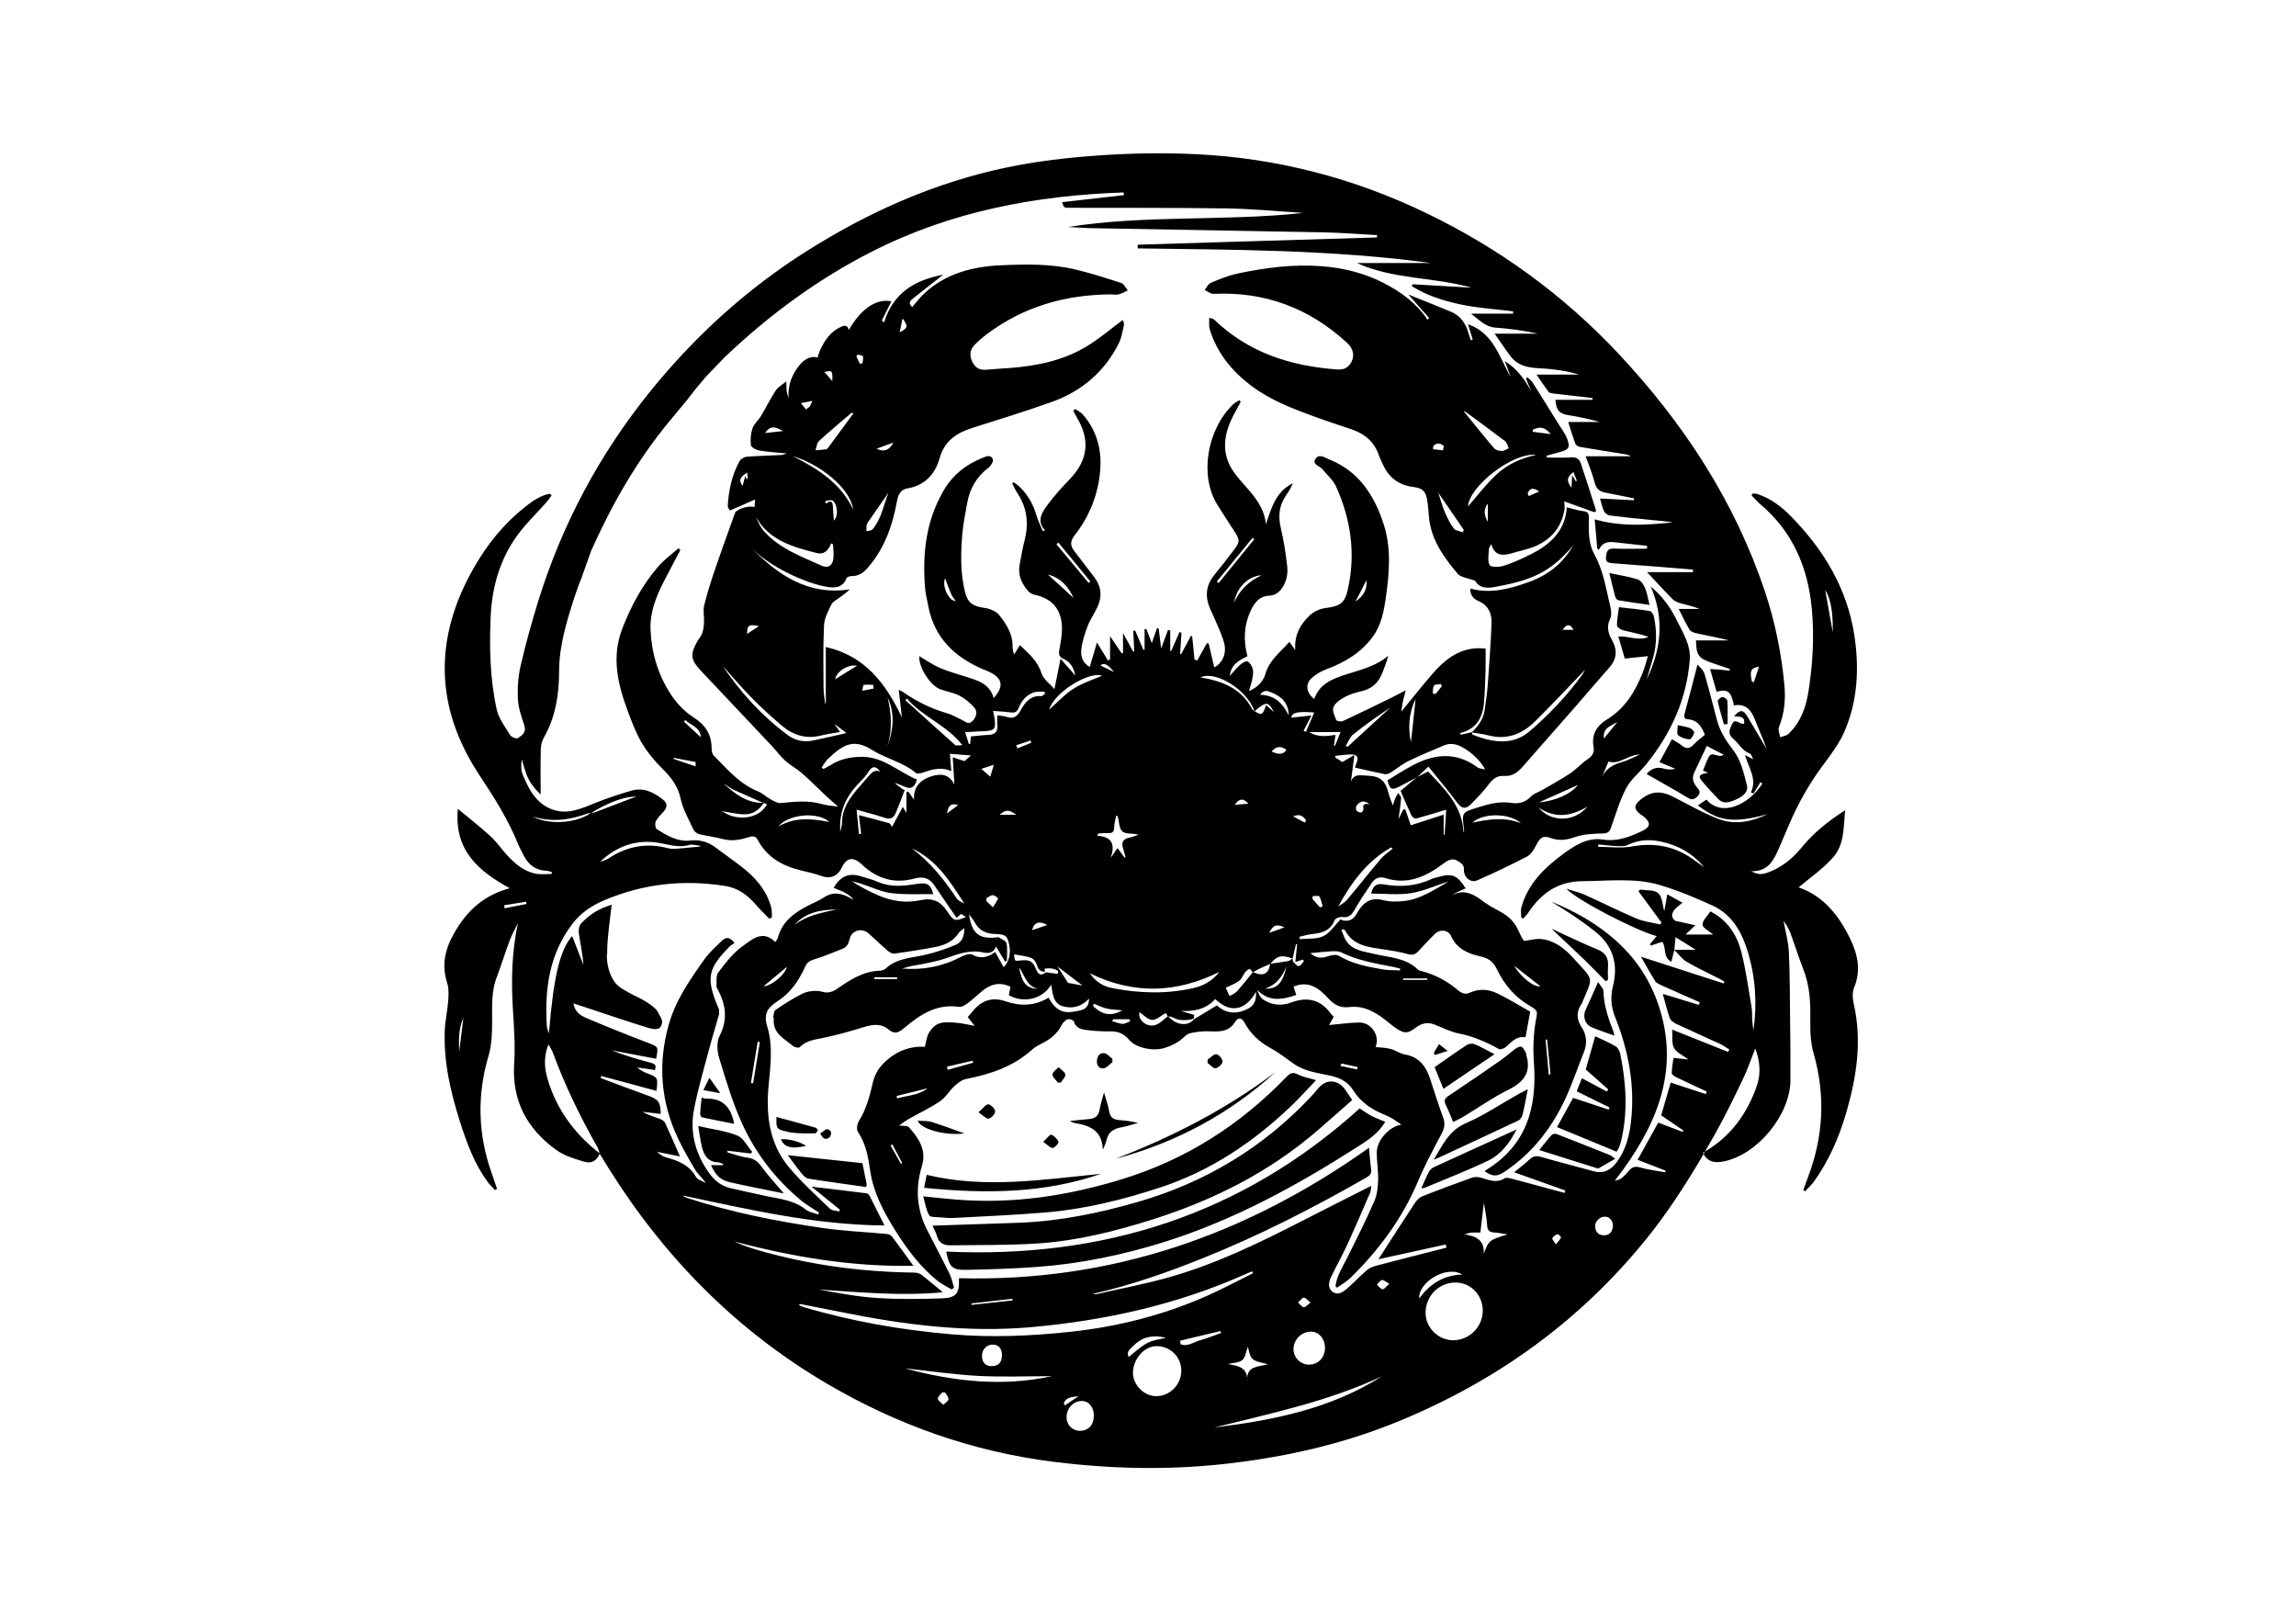<?xml version="1.0" encoding="utf-8"?>
<!-- Generator: Adobe Illustrator 16.0.0, SVG Export Plug-In . SVG Version: 6.00 Build 0)  -->
<!DOCTYPE svg PUBLIC "-//W3C//DTD SVG 1.1//EN" "http://www.w3.org/Graphics/SVG/1.1/DTD/svg11.dtd">
<svg version="1.1" id="Layer_1" xmlns="http://www.w3.org/2000/svg" xmlns:xlink="http://www.w3.org/1999/xlink" x="0px" y="0px"
	 width="841.89px" height="595.28px" viewBox="0 0 841.89 595.28" enable-background="new 0 0 841.89 595.28" xml:space="preserve">
<path fill-rule="evenodd" clip-rule="evenodd" d="M679.871,362.025c2.499-6.048,1.413-11.742-1.188-17.286
	c-4.194-8.941-10.049-16.308-19.172-19.406c4.072-3.479,8.991-6.809,12.763-11.14c4.054-4.653,3.677-10.996,4.3-17.139
	c-6.22,3.982-11.572,8.275-15.982,13.681c-3.149,3.864-6.907,6.97-11.589,8.851c-2.868,1.148-4.229,1.194-6.884-0.175
	c6.551,0.13,8.389-4.395,10.33-8.776c2.052-4.635,3.89-9.374,6.118-13.919c1.878-3.822,4.028-7.532,6.335-11.114
	c3.728-5.798,8.621-11.042,11.346-17.255c4.881-11.128,5.539-23.191,3.745-35.144c-2.591-17.265-11.175-31.565-23.254-43.881
	c-3.52-3.594-7.497-6.644-12.392-8.217c-0.549-0.179-1.178-0.11-1.768-0.157c-0.103,0.227-0.206,0.453-0.311,0.681
	c1.074,1.09,2.07,2.271,3.232,3.256c11.802,9.973,17.387,23.059,18.828,38.09c0.973,10.17,0.391,20.336-1.191,30.427
	c-0.925,5.911-2.871,11.413-7.344,15.645c-0.747,0.703-2.009,0.861-3.031,1.268c-0.188-1.257-0.887-2.723-0.475-3.74
	c2.034-5.021,2.506-10.192,2.004-15.487c-1.1-11.611-3.381-22.981-7.078-34.056c-11.086-33.249-29.863-61.838-53.623-87.232
	c-20.187-21.577-43.781-38.706-70.43-51.589c-26.891-12.997-55.262-20.335-85.057-21.704c-11.717-0.537-23.531-0.335-35.235,0.482
	c-11.321,0.789-22.705,2.095-33.799,4.418c-26.458,5.538-50.833,16.41-73.616,30.87c-15.987,10.146-30.383,22.075-43.33,35.623
	l-0.014,0.003l-0.021,0.033c-4.709,4.927-9.231,10.065-13.56,15.417c-18.649,23.06-32.4,48.744-41.181,77.057
	c-2.432,7.838-4.627,15.771-6.469,23.769c-0.909,3.946-1.18,8.154-0.972,12.207c0.167,3.237,1.351,6.461,2.36,9.601
	c0.81,2.525-0.846,3.673-2.407,4.626c-0.542,0.33-2.377-0.413-2.826-1.15c-1.85-3.023-4.177-6.06-4.909-9.4
	c-2.455-11.188-2.714-22.621-2.209-34.035c0.484-10.89,3.425-21.131,9.941-29.991c3.098-4.211,6.949-7.869,10.43-11.799
	c0.724-0.819,1.323-1.748,1.979-2.623c-0.209-0.206-0.421-0.41-0.632-0.615c-3.499,0.633-6.33,2.675-9.055,4.813
	c-7.761,6.105-13.857,13.677-18.746,22.192c-14.842,25.849-14.507,51.405,2.083,76.364c5.295,7.967,10.349,16.006,13.976,24.882
	c0.627,1.535,1.417,3.01,2.187,4.484c1.747,3.349,4.365,5.384,8.288,5.499c0.673,0.017,1.335,0.323,2.003,0.493
	c-0.028,0.226-0.057,0.449-0.084,0.674c-1.873,0-3.793,0.263-5.61-0.053c-4.444-0.773-7.729-3.6-10.691-6.772
	c-2.09-2.245-3.812-4.864-6.057-6.925c-3.739-3.438-7.764-6.563-12.029-10.121c-1.464,15.319,7.655,22.863,19.007,29.117
	c-10.569,2.789-17.033,9.677-21.496,18.596c-2.525,5.048-3.277,10.438-1.452,16.086c0.667,2.063,0.542,4.472,0.381,6.695
	c-0.26,3.575-1.105,7.116-1.25,10.688c-0.465,11.548,2.11,22.643,5.582,33.551c2.474,7.772,5.271,15.426,10.181,22.083
	c0.785,1.066,1.777,1.98,2.673,2.969c0.24-0.145,0.479-0.292,0.717-0.437c-0.62-1.846-1.214-3.7-1.87-5.529
	c-5.122-14.308-5.56-28.677-1.225-43.315c1.164-3.928,1.293-8.257,1.306-12.398c0.02-5.533-0.367-11.019,1.668-16.352
	c1.714-4.483,3.115-9.083,4.807-13.577c0.812-2.155,1.974-4.186,2.98-6.271c-2.195,10.329-2.486,20.604-1.874,30.984
	c0.402,6.824,0.956,13.704,0.507,20.5c-0.906,13.703,4.76,23.992,15.497,31.723c2.878,2.073,6.567,3.188,10.04,4.217
	c2.926,0.863,4.566-0.236,5.828-2.862c-0.005-0.01-0.011-0.022-0.019-0.031c-0.016-0.046-0.026-0.096-0.04-0.145
	c-9.175-7.141-15.813-16.104-19.078-27.33c-1.141-3.91-1.51-8.012,0.359-12.579c0.697,1.279,1.241,2.038,1.551,2.887
	c4.462,12.14,10.106,23.724,16.483,34.964c0.348,0.619,0.476,1.362,0.684,2.059c0.036,0.029,0.069,0.055,0.105,0.084
	c-0.017,0.033-0.032,0.061-0.047,0.092c1.12,1.821,2.221,3.65,3.358,5.46c20.469,32.647,46.775,59.355,80.149,78.92
	c25.771,15.104,53.414,24.86,83.029,28.559c20.576,2.571,41.249,3.073,61.958,0.834c22.231-2.404,43.844-7.233,64.545-15.748
	c35.938-14.781,66.609-36.853,91.027-67.179c6.73-8.356,12.707-17.401,18.249-26.602c0.824-1.369,1.634-2.754,2.44-4.147
	c-0.078-0.151-0.162-0.308-0.236-0.475c0.266-0.148,0.521-0.308,0.783-0.465c1.201-2.084,2.389-4.183,3.574-6.271
	c3.733-6.605,7.047-13.458,10.331-20.307c1.699-3.547,2.957-7.306,4.492-11.167c1.813,4.676,2.099,9.307,0.591,13.657
	c-3.531,10.199-9.584,18.557-18.988,24.088c-0.181,0.316-0.367,0.628-0.547,0.939c1.388,2.583,3.664,3.417,7.22,2.736
	c12.384-2.364,24.523-16.96,24.634-29.756c0.062-7.008-0.036-14.021-0.115-21.026c-0.1-8.669-0.067-17.343-0.463-25.997
	c-0.175-3.84-1.272-7.639-1.951-11.456c1.059,1.428,1.936,2.931,2.532,4.536c1.643,4.428,3.046,8.938,4.764,13.333
	c2.325,5.934,2.616,12.059,2.517,18.342c-0.064,4.144,0.084,8.474,1.217,12.414c4.424,15.424,3.572,30.473-2.075,45.374
	c-0.599,1.573-1.149,3.165-1.722,4.749c0.217,0.136,0.435,0.266,0.652,0.403c1.146-1.256,2.445-2.404,3.422-3.785
	c5.315-7.507,8.965-15.805,11.553-24.605c3.896-13.276,6.017-26.653,2.855-40.45C679.268,366.037,679.16,363.731,679.871,362.025z
	 M672.036,231.795c-1.039-5.765-1.981-10.995-2.793-15.501C671.182,219.307,672.143,223.948,672.036,231.795z M168.374,385.623
	c-0.141-4.05-0.306-8.356,1.531-12.426C169.383,377.43,168.862,381.655,168.374,385.623z M185.041,332.999
	c-0.066-0.372-0.132-0.744-0.194-1.114c2.69-0.433,5.384-0.861,8.076-1.294c0.044,0.273,0.087,0.542,0.13,0.817
	C190.382,331.936,187.709,332.468,185.041,332.999z M644.98,244.38c-0.679,2.073-1.27,3.887-1.861,5.705
	c-0.248-0.062-0.492-0.124-0.74-0.184C641.531,245.964,641.898,244.997,644.98,244.38z M195.311,299.34
	c6.862,2.203,13.543,1.328,20.137-1.095c0.356-0.13,0.764-0.122,1.156-0.157c0.028-0.021,0.062-0.041,0.092-0.061
	c0.043-0.006,0.088-0.006,0.133-0.008c5.562-3.436,11.426-5.938,16.484-6.004c-4.168,1.595-9.756,3.744-15.357,5.865
	c-0.343,0.131-0.743,0.112-1.127,0.139c-0.029,0.018-0.061,0.038-0.092,0.059c-0.044,0.003-0.089,0.003-0.133,0.01
	C211.235,301.876,201.137,302.524,195.311,299.34z M241.027,308.922c3.9,0.576,7.617,2.059,11.689,0.854
	c1.219-0.363,2.71,0.178,4.077,0.306c-0.031,0.09-0.06,0.18-0.091,0.269c-2.824,0.271-5.645,0.59-8.474,0.791
	c-1.12,0.079-2.308,0.088-3.38-0.196c-7.736-2.034-14.864-0.708-21.517,3.636c-0.967,0.631-2.064,1.064-3.224,1.293
	C226.001,310.327,233.001,307.734,241.027,308.922z M345.88,515.019c-0.707-0.743-1.866-1.419-1.98-2.242
	c-0.097-0.692,1.026-1.552,1.61-2.336c0.345,0.02,0.69,0.034,1.036,0.053c0.451,0.851,1.335,1.754,1.236,2.531
	C347.685,513.761,346.554,514.358,345.88,515.019z M331.787,501.654c8.958,0.956,17.891,2.291,26.873,2.769
	c9.002,0.48,18.047,0.106,27.075,0.106C367.477,508.48,349.549,506.457,331.787,501.654z M360.071,497.198
	c-0.065-2.388,1.689-4.277,3.951-4.25c2.112,0.024,3.378,1.432,3.376,3.752c-0.001,2.801-1.244,4.14-3.834,4.137
	C361.38,500.833,360.135,499.533,360.071,497.198z M349.193,489.202c-18.573-1.579-36.893-4.752-54.79-10.087
	c-0.467-0.141-0.896-0.416-1.341-0.627c0.042-0.153,0.084-0.306,0.125-0.458c5.128,1.003,10.261,1.981,15.379,3.019
	c23.007,4.662,46.145,7.599,69.684,5.492c27.279-2.438,53.695-8.322,78.781-19.573c0.686-0.308,1.39-0.582,2.084-0.874
	c0.111,0.229,0.221,0.46,0.33,0.691c-5.649,2.793-11.205,5.795-16.963,8.337c-16.02,7.074-32.797,11.315-50.215,13.16
	C377.929,489.798,363.561,490.425,349.193,489.202z M356.183,477.875c5.011-0.576,10.026-1.153,15.039-1.729
	c0.024,0.201,0.044,0.401,0.068,0.606c-5.019,0.543-10.036,1.087-15.053,1.631C356.218,478.216,356.2,478.045,356.183,477.875z
	 M457.356,506.549c-0.05-0.519-0.058-0.987-0.035-1.409c-0.437-4.277-3.985-4.376-7.079-5.093c1.794-0.426,3.969-0.37,5.264-1.415
	c1.163-0.935,1.359-3.077,2.076-4.927c1.119,5.013,1.119,5.013,7.393,6.444c-3.283,0.97-7.402,0.498-7.653,4.99
	C457.366,505.566,457.377,506.032,457.356,506.549z M390.052,514.588c0.793-2.454,3.008-2.374,5.431-2.726
	c-1.875,1.263-3.419,2.308-4.966,3.349C390.363,515.002,390.208,514.795,390.052,514.588z M395.883,524.55
	c-2.785-0.048-4.87-2.269-4.799-5.111c0.082-3.255,2.497-5.791,5.54-5.822c2.585-0.029,4.483,2.267,4.468,5.406
	C401.075,522.45,399.046,524.604,395.883,524.55z M415.375,493.583c3.17-3.244,6.945-4.47,12.178-3.075
	c-6.669,1.215-6.918,1.347-13.677,6.991C412.862,495.561,414.379,494.604,415.375,493.583z M423.979,511.858
	c-4.378,0.011-8.436-3.958-8.544-8.358c-0.124-5.061,4.016-9.917,8.511-9.988c5.046-0.079,9.082,3.778,9.207,8.804
	C433.283,507.464,429.068,511.85,423.979,511.858z M432.889,492.78c-0.057-0.424-0.115-0.843-0.174-1.263
	c4.93-1.179,9.861-2.357,14.789-3.534c0.08,0.242,0.155,0.48,0.233,0.723c-2.583,0.909-5.13,1.948-7.761,2.688
	C437.664,492.045,435.372,493.874,432.889,492.78z M445.229,523.35c20.782-5.166,41.793-9.576,61.37-18.721
	C487.864,516.554,466.768,520.685,445.229,523.35z M480.79,488.2c2.839,0.051,5.048,2.609,5.053,5.861
	c0.007,3.643-2.458,6.249-5.908,6.24c-3.038-0.006-5.644-2.613-5.647-5.65C474.286,491.108,477.277,488.142,480.79,488.2z
	 M475.974,477.526c0.689-0.638,1.3-1.605,2.097-1.796c0.514-0.123,1.296,0.895,2.499,1.813c-1.192,0.859-1.962,1.829-2.505,1.712
	C477.281,479.092,476.662,478.145,475.974,477.526z M506.965,472.681c-0.785-0.167-1.402-1.122-2.088-1.741
	c0.613-0.59,1.16-1.508,1.873-1.666c0.58-0.128,1.362,0.664,2.667,1.382C508.204,471.707,507.461,472.783,506.965,472.681z
	 M536.211,467.269c-6.709,0.198-11.82,3.253-15.816,8.794C519.959,470.164,530.322,463.66,536.211,467.269z M532.809,491.359
	c-5.39,0.004-10.061-4.618-10.08-9.974c-0.027-6.234,4.861-11.194,11.029-11.192c5.521,0.002,9.959,4.622,9.935,10.352
	C543.668,486.496,538.773,491.359,532.809,491.359z M544.063,459.613c0.278-5.153-2.989-6.399-7.062-7.107
	c0.828-0.207,1.645-0.504,2.488-0.597c0.945-0.102,1.91-0.022,3.323-0.022c0.429-3.619,0.845-7.122,1.298-10.941
	c0.449,2.968,1.051,5.645,1.193,8.349c0.105,2.037,1.081,2.478,2.791,2.571c1.38,0.076,2.743,0.385,4.705,0.676
	C545.957,454.674,545.957,454.674,544.063,459.613z M570.507,456.185c-0.665-1.074-1.462-1.888-1.3-2.203
	c0.349-0.675,1.135-1.275,1.869-1.528c0.285-0.098,1.402,1.018,1.313,1.237C572.07,454.46,571.391,455.081,570.507,456.185z
	 M588.441,452.869c-2.025,0.134-3.327-0.935-3.537-3.004c-0.195-1.924,1.562-3.788,3.468-3.809c1.745-0.018,2.997,1.287,3.069,3.353
	C591.264,451.143,590.592,452.733,588.441,452.869z M642.924,377.863c-0.149-1.361-0.334-2.72-0.434-4.087
	c-0.104-1.486,0.035-3.009-0.221-4.464c-1.184-6.875-2.076-13.83-3.834-20.56c-1.399-5.364-4.267-10.188-9.163-13.388
	c-0.567-0.372-1.167-0.702-2.087-1.25c-1.104,1.702-2.872,3.266-2.916,4.873c-0.023,1.104,2.352,2.267,3.904,3.619h-10.096
	c0.967-0.922,2.201-2.102,3.547-3.385c-2.755-0.615-5.042-1.127-7.33-1.639l0.088,0.092c-1.748-1.305-1.512-2.813-0.294-4.252
	c0.725-0.854,1.703-1.501,2.839-2.478c-2.038-1.123-3.664-2.023-5.568-3.073c-0.395,2.227-0.746,4.208-1.098,6.178
	c-0.696-2.344-0.73-5.289-2.206-6.59c-1.481-1.302-4.407-0.963-6.698-1.34c-0.188,0.22-0.373,0.439-0.562,0.657
	c2.809,3.809,5.618,7.617,8.425,11.424c-0.13,0.243-0.256,0.483-0.384,0.726c-2.907-0.688-5.978-0.989-8.693-2.135
	c-6.42-2.711-12.645-5.88-19.007-8.729c-2.043-0.916-4.273-1.413-6.769-2.212c3.749,4.058,25.146,15.196,33.101,17.347
	c-0.863,1.028-1.67,1.999-2.475,2.969c0.08,0.172,0.166,0.343,0.246,0.512c1.398-0.451,2.796-0.904,4.273-1.381
	c1.596,2.05,0.152,5.722,3.323,7.285c0.438-1.695,0.777-3.011,1.115-4.327l0,0c-0.016-0.02-0.034-0.036-0.052-0.055h0.061
	c0.128-1.386,0.254-2.774,0.426-4.605c2.599,1.62,4.707,2.938,7.382,4.605h-7.808c-0.004,0.019-0.004,0.035-0.009,0.055
	c1.491,1.49,2.777,3.323,4.531,4.36c3.898,2.302,8.036,4.188,12.073,6.259c0.604,0.31,1.166,0.696,1.75,1.045l-0.236,0.641
	c-10.059-3.245-20.115-6.496-30.357-9.803c1.804,3.129,3.42,6.1,5.228,8.947c0.452,0.719,1.47,1.16,2.314,1.539
	c4.655,2.103,9.341,4.149,14.018,6.213c-0.116,0.319-0.236,0.642-0.349,0.955c-4.313-1.312-8.625-2.628-13.206-4.028
	c0.875,3.147,1.552,6.081,2.559,8.896c0.313,0.874,1.422,1.647,2.347,2.082c5.366,2.523,10.793,4.907,16.174,7.402
	c1.157,0.537,2.194,1.34,3.289,2.018c-0.13,0.297-0.26,0.594-0.389,0.891c-6.75-2.696-13.5-5.387-20.537-8.194
	c0.172,2.462-0.256,4.914,0.645,6.701c0.826,1.64,3.077,2.563,5.289,4.257c-2.143-0.238-3.638-0.401-5.447-0.603
	c-0.248,1.884-0.643,3.749-0.643,5.617c0,0.523,1.076,1.207,1.787,1.552c3.654,1.771,7.349,3.46,11.031,5.182l-0.355,0.929
	c-4.232-1.384-8.459-2.771-12.859-4.215c-1.18,4.074-2.307,7.974-3.479,12.021c2.669,1.816,5.391,3.669,8.113,5.521
	c-0.084,0.185-0.168,0.368-0.254,0.551c-2.962-1.136-5.919-2.272-8.93-3.429c-2.553,4.601-5.039,9.068-7.573,13.64
	c3.52,1.368,6.894,2.683,10.27,3.998c-0.054,0.194-0.112,0.387-0.162,0.581c-3.109-0.567-6.28-0.914-9.298-1.79
	c-1.895-0.548-2.95,0-4.061,1.294c-0.861,0.995-1.761,1.982-2.796,2.778c-0.606,0.466-1.507,0.548-2.32,0.815
	c15.188-19.603,24.419-40.48,15.765-65.14c-6.564-18.712-21.258-29.879-39.128-37.223c2.929,1.851,5.909,3.635,8.774,5.581
	c2.6,1.767,5.154,3.623,7.602,5.599c6.4,5.174,8.295,11.951,6.326,19.74c-1.008,4.006-0.746,7.62,0.783,11.458
	c4.922,12.356,7.35,25.145,5.801,38.501c-0.615,5.266-1.959,10.272-5.17,14.639c-2.183,2.959-4.846,4.4-8.615,3.35
	c-6.373-1.781-12.807-3.366-19.157-5.234c-1.744-0.515-2.913-0.297-4.197,0.893c-1.724,1.595-3.601,3.021-5.689,4.745
	c6.379,2.271,12.573,4.474,18.769,6.673c-0.094,0.299-0.187,0.594-0.278,0.891c-6.339-1.715-12.674-3.451-19.025-5.122
	c-0.961-0.253-2.284-0.652-2.959-0.226c-2.983,1.884-5.698,0.6-8.543-0.209c-1.052-0.297-2.361-0.407-3.356-0.053
	c-6.164,2.191-12.301,4.472-18.379,6.895c-1.076,0.431-2.047,1.516-2.714,2.529c-4.421,6.703-8.747,13.476-13.287,20.504
	c8.075-1.771,16.382-3.592,24.689-5.414c0.093,0.389,0.188,0.777,0.28,1.164c-8.5,2.172-17.003,4.316-25.486,6.541
	c-1.264,0.332-2.635,0.795-3.6,1.618c-2.598,2.212-4.934,4.732-7.513,6.966c-1.47,1.274-3.392,2.431-5.227,1.018
	c-1.785-1.377-1.366-3.548-0.521-5.333c1.829-3.873,3.964-7.597,5.753-11.486c2.945-6.401,5.735-12.88,8.535-19.352
	c0.332-0.766,0.311-1.686,0.473-2.632c-8.4,4.256-16.646,8.395-24.852,12.604c-16.022,8.222-32.201,16.127-49.609,21.003
	c-8.641,2.423-17.495,4.089-26.254,6.081c-0.409,0.09-0.857,0.012-1.31-0.113c13.864-3.114,27.21-7.824,40.342-13.088
	c20.734-8.304,40.574-18.477,59.95-29.563c1.311-0.75,1.916-1.505,1.676-3.091c-0.371-2.417-0.494-4.873-0.768-7.798
	c-44.992,31.979-94.559,49.283-150.243,47.824c0.016-0.047-0.139,0.182-0.129,0.411c0.218,5.034-0.963,6.782-6.125,6.97
	c-7.959,0.289-15.959,0.381-23.896-0.125c-7.206-0.462-14.352-1.831-21.488-3.121c15.164,1.005,30.294,2.479,45.595,1.018
	c-2.775-2.289-5.272-4.442-7.889-6.442c-0.681-0.519-1.734-0.755-2.623-0.766c-19.693-0.251-39.037-2.896-57.955-8.438
	c-2.717-0.797-5.378-1.783-7.996-2.967c21.47,5.674,43.174,9.328,65.68,8.911c-2.738-3.761-5.225-7.249-7.811-10.665
	c-0.397-0.522-1.231-0.931-1.902-0.995c-7.843-0.748-15.746-1.063-23.531-2.192c-16.85-2.436-33.535-5.758-49.768-11.032
	c-0.56-0.182-1.086-0.475-1.581-0.905c24.334,5.177,48.588,10.804,73.983,11.002c-1.922-3.85-3.65-7.35-5.431-10.82
	c-0.21-0.411-0.69-0.909-1.097-0.963c-6.457-0.822-12.924-1.579-20.233-2.454c3.864,3.138,7.139,5.79,10.41,8.443
	c-0.083,0.22-0.163,0.438-0.244,0.656c-1.147-0.308-2.633-0.264-3.382-0.985c-5.094-4.923-10.386-9.707-14.938-15.102
	c-7.35-8.723-8.6-19.277-7.555-30.228c0.689-7.175,1.63-14.491-0.49-21.409c-1.499-4.881,0.188-7.043,3.9-9.448
	c4.651-3.015,7.746-7.57,9.993-12.605c0.728-1.633,1.757-2.195,3.429-2.687c3.491-1.021,6.834-2.54,10.245-3.836
	c1.671-0.634,2.24-1.961,2.625-3.59c0.747-3.176,4.467-4.248,6.96-2.038c2.359,2.097,4.615,4.313,7.009,6.367
	c0.657,0.563,1.7,1.136,2.472,1.031c4.935-0.682,9.86-1.462,14.756-2.383c3.493-0.659,6.699-1.953,8.768-5.164
	c0.388-0.596,1.117-0.974,2.087-1.787c0.078,3.073-1.026,5.209-3.105,6.09c-3.734,1.588-7.653,2.876-11.611,3.765
	c-4.921,1.102-10.105,1.199-14.099,4.946c-0.523,0.493-1.431,0.777-2.172,0.8c-6.329,0.193-11.213,3.577-16.171,6.964
	c-1.141,0.779-3.028,1.239-4.309,0.889c-3.104-0.849-5.976-0.493-8.657,0.926c-3.165,1.671-6.198,3.621-9.159,5.64
	c-0.568,0.388-0.572,1.646-0.775,2.52c-0.051,0.224,0.212,0.506,0.189,0.751c-0.492,5.335,3.929,7.214,7.079,9.934
	c0.554,0.477,2.062,0.781,2.392,0.443c2.472-2.52,5.65-2.808,8.848-3.473c4.942-1.026,9.822-2.423,14.65-3.911
	c3.355-1.037,6.421-1.451,9.355,1.032c1.832,1.552,3.376,1.079,5.261-0.519c5.813-4.929,11.994-9.179,20.324-7.941
	c0.967,0.141,2.233-0.614,3.12-1.277c1.945-1.461,3.696-3.178,5.601-4.697c2.976-2.377,6.251-3.288,10.162-1.386
	c-0.16,0.838-0.377,1.974-0.592,3.085c5.417,3.076,12.355,1.462,15.506-3.836c0.681,3.357,0.593,7.033,4.698,8.007
	c3.489,0.826,6.536-0.127,9.225-2.891c-0.155,2.775-1.049,3.849-3.716,4.402c-4.339,0.898-7.79,1.365-11.15-4.785
	c-5.036,3.068-10.333,3.219-15.832,1.327c-4.917-1.693-8.928-0.251-12.088,3.801c-0.524,0.677-1.13,1.29-1.739,1.983
	c0.719,0.916,1.388,1.767,2.559,3.253c-2.497-0.46-4.224-0.909-5.982-1.083c-5.711-0.56-8.12-0.503-10.708,3.479
	c-0.937,1.444-1.063,3.413-1.596,5.27c-5.903-0.381-11.424,1.976-15.764,6.719c-1.562,1.706-2.758,4.08-3.279,6.343
	c-1.145,4.983-2.419,9.823-5.164,14.228c-0.626,1.01-0.914,2.994-0.342,3.847c2.897,4.302,3.791,9.149,4.491,14.09
	c1.129,7.977,4.766,14.911,8.938,21.615c4.368,7.02,9.236,13.651,15.72,18.9c1.575,1.275,3.485,2.143,5.242,3.198
	c0.292-0.203,0.583-0.407,0.874-0.61c-0.514-1.66-0.82-3.422-1.576-4.963c-2.667-5.414-5.496-10.749-8.246-16.122
	c-3.89-7.597-4.44-15.438-1.932-23.607c1.769-5.762-1.212-10.179-4.808-14.184c-0.542-0.603-2.006-0.377-3.566-0.611
	c1.197-0.821,2.258-1.664,3.421-2.328c3.86-2.189,7.905-4.087,11.573-6.556c2.044-1.372,3.372-3.771,5.226-5.487
	c1.212-1.117,2.69-2.354,4.224-2.653c8.978-1.76,17.419-4.555,24.375-10.843c1.084-0.98,2.463-1.679,3.787-2.344
	c2.977-1.497,5.389-3.515,6.953-6.537c0.459-0.884,1.265-1.835,2.141-2.176c0.638-0.247,2.257,0.295,2.382,0.77
	c0.569,2.104,2.237,2.795,3.895,3.041c3.015,0.439,6.095,0.652,9.142,0.596c2.93-0.055,5.223,0.692,7.134,3.038
	c2.567,3.147,9.054,4.287,12.906,3.1c3.01-0.93,5.487-2.197,7.757-4.455c1.176-1.166,3.514-1.344,5.374-1.584
	c1.986-0.255,4.031-0.023,6.049-0.065c2.732-0.061,5.09-0.708,6.709-3.301c1.262-2.02,2.531-1.91,3.666,0.185
	c2.209,4.067,5.385,6.986,9.441,9.204c2.981,1.629,5.707,3.742,8.484,5.722c4.069,2.897,8.934,3.374,13.568,4.426
	c3.515,0.794,6.34,2.222,8.292,5.343c2.757,4.405,6.858,7.093,11.623,9c2.173,0.875,4.149,2.238,6.058,3.637
	c-4.004,0.339-8.953,5.476-9.03,9.874c-0.061,3.484,0.581,6.984,0.481,10.469c-0.069,2.565-0.359,5.326-1.377,7.639
	c-3.048,6.944-6.436,13.751-9.83,20.541c-1.73,3.468-3.915,6.726-4.43,10.649l0.578,0.558c1.642-1.179,3.467-2.172,4.895-3.57
	c10.419-10.195,18.963-21.688,24.694-35.225c2.573-6.083,5.71-11.935,8.81-17.779c1.071-2.021,1.296-3.702,0.479-5.883
	c-1.773-4.729-3.219-9.587-4.833-14.376c-1.516-4.508-4.124-7.783-9.182-8.678c-1.827-0.318-3.472-1.578-5.29-2.045
	c-1.797-0.466-3.711-0.471-5.467-0.667c1.744-3.976-1.398-9.1-6.078-8.999c-3.563,0.075-7.119,0.587-10.924,0.93
	c0.569-1.038,1.092-1.99,1.67-3.043c-0.352-0.37-0.75-0.707-1.047-1.119c-3.782-5.238-8.652-6.296-14.59-4.091
	c-3.537,1.313-7.128,0.995-10.291-1.166c-1.043-0.711-1.648-2.065-2.149-3.464c4.36,4.49,9.212,3.607,14.356,1.854
	c-0.363-1.093-0.705-2.117-1.018-3.05c5.583-2.357,9.403,0.627,12.688,4.226c2.201,2.416,4.406,3.679,7.707,3.271
	c5.795-0.711,10.261,2.22,14.48,5.671c0.878,0.722,1.762,1.448,2.708,2.076c3.099,2.051,4.281,2.057,7.271-0.224
	c2.136-1.637,4.346-2.099,6.871-1.119c2.926,1.138,5.787,2.659,8.826,3.251c5.317,1.039,10.103,3.126,14.772,5.729
	c0.558,0.313,1.934-0.22,2.573-0.776c2.043-1.764,3.728-4.078,7.173-3.537c0.553-3.019,1.093-5.973,1.722-9.404
	c-3.898-2.185-7.893-4.686-12.117-6.707c-3.137-1.501-6.586-1.814-9.935-0.27c-1.729,0.795-3.009,0.328-4.468-0.907
	c-3.911-3.312-8.356-5.731-13.379-6.988c-0.417-0.101-0.918-0.196-1.201-0.479c-4.496-4.488-10.609-4.457-16.217-5.833
	c-3.623-0.891-7.586-1.155-10.008-4.542c-0.874-1.219-1.273-2.784-1.89-4.191c0.208-0.097,0.414-0.198,0.621-0.295
	c0.225,0.103,0.569,0.148,0.66,0.326c3.06,5.863,8.798,6.236,14.34,7.085c2.935,0.447,5.891,0.895,8.735,1.705
	c1.61,0.458,2.693,0.172,3.732-0.919c2.061-2.153,4.027-4.405,6.169-6.473c1.942-1.871,4.913-1.524,5.979,0.838
	c2.08,4.618,6.202,6.401,10.535,7.349c3.22,0.698,4.931,1.983,6.372,5.002c2.629,5.496,6.561,10.078,12.005,13.215
	c3.283,1.892,2.661,2.169,2.038,5.896c-0.809,4.85-0.967,9.92-0.607,14.836c1.203,16.423-2.629,30.417-17.672,39.489
	c-0.137,0.08-0.205,0.272-0.306,0.416c2.755,1.926,4.419,1.999,7.056,0.253c10.148-6.725,17.371-15.954,22.443-26.862
	c2.563-5.519,4.479-11.339,6.764-16.991c1.32-3.258,1.114-6.387-0.799-9.257c-1.935-2.896-1.958-5.638-0.061-8.477
	c0.048-0.075,0.104-0.146,0.141-0.225c4.266-10.236,4.619-8.026-3.088-16.598c-3.117-3.462-6.84-6.456-11.726-7.008
	c-1.928-0.219-3.947,0.394-6.47,0.696c-0.381-0.715-1.162-1.952-1.715-3.282c-1.373-3.303-3.621-5.707-6.779-7.392
	c-2.395-1.277-4.815-2.59-6.955-4.239c-3.616-2.778-7.172-3.972-11.082-1.761c-0.465,0.306-0.928,0.617-1.395,0.914
	c0.471-0.357,0.934-0.652,1.395-0.914c0.555-0.363,1.11-0.715,1.695-1.023c1.135-0.599,2.348-1.05,3.534-1.57
	c-3.094-4.873-4.966-5.63-10.189-4.152c-0.841,0.236-1.71,0.421-2.497,0.787c-5.607,2.6-11.434,2.964-17.44,1.881
	c-2.472-0.451-4.001,0.576-4.532,3.385c4.994,0,9.939,0.596,14.665-0.166c4.686-0.752,9.149-2.869,13.757-4.268
	c-5.307,2.984-10.355,6.604-16.648,7.187c-2.32,0.218-4.799,0.308-7.014-0.271c-4.539-1.188-7.375,0.138-10.071,4.892
	c-1.102,1.941-2.505,2.839-4.659,2.544c-0.535-0.073-1.034-0.401-1.25-0.491c-2.104,2.161-3.812,4.958-6.295,6.173
	c-2.463,1.202-5.704,0.807-8.606,1.11c-0.061-0.297-0.121-0.588-0.183-0.885c1.594-0.345,3.173-0.842,4.785-1.001
	c3.591-0.355,6.648-1.273,8.136-5.099c0.258-0.661,1.876-1.252,2.764-1.127c2.327,0.322,3.413-0.678,4.494-2.599
	c1.923-3.411,4.178-6.641,6.345-9.911c1.146-1.727,2.901-2.429,4.813-1.81c8.269,2.673,15.043-0.454,21.442-5.267
	c2.744-2.064,4.138-2.08,6.711,0.055c0.484,0.404,0.891,1.281,0.828,1.891c-0.284,2.794,2.297,5.324,4.815,4.216
	c6.227-2.743,12.392-5.65,18.413-8.806c1.447-0.758,2.47-2.633,3.305-4.198c1.576-2.943,2.473-3.542,5.559-2.456
	c3.073,1.078,5.799,0.556,8.862-0.499c3.119-1.071,6.641-1.153,10-1.264c1.71-0.058,2.419-0.528,2.968-2.082
	c1.736-4.918,3.184-10.013,5.61-14.58c1.752-3.304,4.981-5.799,7.388-8.788c9.021-11.188,14.76-23.802,15.888-38.24
	c0.415-5.284-2.437-9.743-4.665-14.278c-2.328-4.741-5.314-9.011-9.641-12.524c4.934,11.434,4.021,22.569-1.473,34.023
	c0.891-3.05,1.639-5.551,2.352-8.065c1.413-4.989,1.321-10.028,0.26-15.054c-0.158-0.757-0.929-1.87-1.554-1.97
	c-3.697-0.599-7.435-0.946-11.236-1.385c-0.308,2.43-0.769,4.572-0.729,6.708c0.013,0.623,1.374,1.544,2.263,1.769
	c3.077,0.783,6.221,1.321,9.309,2.393c-3.645,1.66-7.272-0.387-11.076-0.116c0.764,2.607,1.499,5.121,2.367,8.079
	c2.482-0.258,5.307-0.553,8.484-0.887c-0.617,1.98-1.125,4.139-1.95,6.167c-2.781,6.846-6.454,13.022-13.019,17.009
	c-3.768,2.287-5.82,5.509-4.961,10.125c0.382,2.06-0.5,3.366-2.251,4.541c-2.244,1.51-4.081,3.626-6.326,5.13
	c-3.265,2.179-6.731,4.055-10.128,6.035c-1.436,0.836-3.203,1.331-4.288,2.479c-2.059,2.187-4.525,2.744-7.183,2.316
	c-4.343-0.697-8.348,0.439-12.371,1.689c-5.797,1.801-5.788,1.813-4.96,7.846c0.059,0.422,0.046,0.856-0.164,1.389
	c-0.437-9.832-6.95-16.006-13.009-22.435c-1.391,0.701-2.637,1.332-3.876,1.957c-0.054,0.052-0.108,0.103-0.162,0.154
	c-0.09,0.047-0.178,0.094-0.268,0.14c-1.776,1.492-3.566,2.997-5.778,4.858c1.238,2.858,2.524,5.954,3.955,8.981
	c0.261,0.551,1.23,1.271,1.675,1.153c3.66-0.965,7.27-2.107,11.09-3.256c-0.187,2.938-0.384,6.031-0.578,9.129
	c-0.112,0.014-0.229,0.029-0.341,0.047v-7.346c-4.205,1.357-8.361,2.701-12.062,3.898c-0.522-1.506-1.287-3.709-2.052-5.912
	c-0.238,0.047-0.477,0.094-0.715,0.143c-0.609,1.208-1.216,2.42-1.731,3.455c0.324-2.469,0.744-5.064,0.946-7.676
	c0.044-0.575-0.683-1.209-1.055-1.814c-0.343,0.565-0.746,1.103-1.01,1.703c-0.314,0.711-0.498,1.477-0.945,2.85
	c-0.639-1.75-1.213-2.97-1.527-4.26c-1.203-4.925-3.078-6.541-8.217-6.706c-2.084-0.064-4.555-0.799-5.658,2.245
	c0.395-2.988,0.786-5.978,1.291-9.832c-1.83,1.093-3.017,1.798-4.418,2.635c-0.553-0.364-1.578-1.033-2.601-1.702
	c0.013-0.196,0.024-0.392,0.036-0.588c2.115-0.188,4.237-0.577,6.341-0.499c1.537,0.056,2.22,1.139,1.538,2.763
	c-0.36,0.855-0.594,1.764-0.688,2.048c3.696,0.829,7.276,1.68,10.883,2.397c0.65,0.127,1.512-0.143,2.104-0.508
	c2.227-1.384,4.257-3.134,6.591-4.275c4.298-2.105,8.743-3.905,13.154-5.777c2.265-0.963,4.43-0.475,6.532,0.652
	c3.344,1.798,6.791,4.944,8.484,8.195c-1.262-0.318-2.181-0.303-2.766-0.737c-7.91-5.887-15.99-5.017-24.116-0.619
	c-3.067,1.656-5.997,3.566-8.954,5.34c0.928,3.482,1.616,3.771,4.668,2.127c1.963-1.06,3.946-2.078,5.923-3.114
	c0.071-0.063,0.149-0.125,0.224-0.188c0.068-0.039,0.137-0.071,0.206-0.106c1.312-1.231,2.624-2.465,3.995-3.752
	c3.688,4.592,7.348,8.917,10.725,13.452c1.623,2.18,3.156,2.025,4.742,0.443c2.348-2.344,4.668-4.763,6.667-7.402
	c1.502-1.979,3.071-3.269,5.64-3.066c2.809,0.218,4.874-1.227,6.607-3.19c6.792-7.692,13.558-15.401,20.311-23.127
	c3.922-4.487,7.757-9.053,11.713-13.507c2.861-3.219,2.838-6.614,0.837-10.14c-1.421-2.513-1.948-4.897-0.599-7.698
	c0.549-1.144,0.441-2.819,0.121-4.128c-1.614-6.589-2.533-13.375-5.92-19.461c-2.242-4.037-2.096-8.612-2.002-13.071
	c0.037-1.678-0.166-2.579-2.109-2.783c-1.967-0.2-3.887-0.875-5.979-1.377c-0.621,8.739-6.127,13.673-13.261,17.239
	c-3.192,1.597-6.47,3.109-9.854,4.192c-1.631,0.522-4.748,0.576-5.188-0.24c-0.849-1.576-0.325-3.92-0.267-5.942
	c0.013-0.459,0.434-0.909,0.873-1.771c1.254,4.508,4.291,4.313,7.6,3.34c3.008-0.885,6.147-1.484,8.977-2.766
	c5.699-2.581,9.277-7.043,10.275-13.338c0.143-0.901-0.074-1.856-0.13-2.913c3.696,1.333,7.349,2.651,11.002,3.969l0.759-0.399
	c-1.874-5.829-3.697-11.675-5.645-17.481c-0.529-1.59-1.645-2.378-3.598-2.215c-2.957,0.241-5.952,0.063-8.928,0.063
	c-0.031-0.215-0.058-0.432-0.088-0.648c1.64-0.455,3.271-0.932,4.914-1.357c3.247-0.842,3.873-1.654,2.709-4.8
	c-0.739-1.986-2.137-3.723-3.254-5.569c-0.579-0.955-1.18-1.897-1.77-2.846c-2.576-4.145-5.129-8.305-7.751-12.417
	c-0.435-0.681-1.183-1.163-1.786-1.736l-0.584,0.38c0.678,1.625,1.354,3.252,2.033,4.879c-2.32-4.189-4.9-8.142-9.746-11.219
	c0.871,2.388,1.505,4.12,2.139,5.854c-4.201-7.101-6.119-16.037-15.648-19.377c0.613,2.02,1.158,3.821,1.707,5.625
	c-0.236,0.078-0.474,0.153-0.712,0.233c-0.296-0.914-0.626-1.817-0.887-2.742c-0.999-3.572-3.015-6.316-6.503-7.763
	c-5.063-2.101-10.163-4.115-15.516-6.273c2.726,3.081,5.196,5.874,7.664,8.667l-0.611,0.588
	c-4.039-6.026-9.641-10.136-15.952-13.388c-7.153-3.685-14.688-5.593-22.781-6.221c-10.525-0.816-20.752,0.541-30.934,2.684
	c-3.392,0.715-6.669,2.099-9.884,3.442c-0.92,0.386-1.451,1.707-2.162,2.598c1.082,0.493,2.188,1.46,3.246,1.408
	c18.877-0.905,35.139,5.225,48.977,17.971c2.556,2.354,2.873,5.298,1.119,7.749c-1.213,1.692-2.824,2.137-4.824,1.99
	c-16.904-1.225-32.32-6.109-44.877-18.104c-0.361-0.345-0.792-0.622-2.002-0.776c0.068,1.437-0.156,2.963,0.253,4.291
	c2.63,8.507,7.991,15.086,14.975,20.41c7.065,5.386,15.272,8.508,23.51,11.519c4.44,1.621,8.942,3.077,13.424,4.589
	c4.845,1.633,8.401,4.591,10.089,9.566c0.391,1.154,0.971,2.243,1.472,3.362c2.192,4.887,5.923,7.618,11.272,8.253
	c3.23,0.382,4.445,1.607,4.953,4.767c0.318,1.988,0.469,4.002,0.631,6.01c0.681,8.411,5.398,14.872,10.521,20.999
	c1.137,1.364,3.691,1.544,6.449,2.593c1.154,2.121,3.216,3.029,7.296,2.261c12.601-2.367,20.036-4.886,28.595-15.231
	c-3.654,6.675-9.354,10.985-16.429,13.499c-6.844,2.43-13.812,4.368-21.282,2.302c-0.023,2.602,1.313,3.864,3.033,4.604
	c3.584,1.541,4.904,4.522,4.777,8.002c-0.266,7.528-0.828,15.046-1.375,22.561c-0.229,3.134-0.666,6.255-1.133,9.364
	c-0.497,3.308-2.314,5.909-4.699,8.156c0.008,0.025,0.012,0.051,0.018,0.08c2.023,0.346,4.085,0.568,6.066,1.083
	c6.82,1.772,12.439-0.524,17.175-5.221c6.147-6.103,12.075-12.426,18.263-18.823c-0.387,0.672-0.643,1.243-1.01,1.737
	c-5.654,7.745-12.15,14.703-19.469,20.899c-6.521,5.522-14.321,3.686-20.77,1.151c-0.168-0.066-0.186-0.509-0.256-0.827
	c-0.027-0.006-0.059-0.008-0.086-0.014c0.021-0.022,0.047-0.044,0.068-0.066c-0.003-0.003-0.003-0.008-0.003-0.013
	c-1.321,0.303-2.647,0.609-3.976,0.919c-0.141-0.196-0.281-0.393-0.419-0.588c6.091-1.399,8.379-5.683,8.847-11.192
	c0.333-3.922,0.445-7.862,0.571-11.801c0.083-2.691,0.015-5.392,0.015-7.975c-8.646-1.003-14.527,3.496-19.627,9.413
	c-3.904,4.527-7.61,9.224-11.266,13.677c0.103-0.73,0.229-2.012,0.474-3.273c0.245-1.253,0.614-2.481,1.131-4.519
	c-2.271,1.169-3.912,2.054-5.589,2.871c-5.8,2.833-11.59,5.683-17.443,8.397c-0.652,0.303-2.262,0.027-2.438-0.394
	c-0.631-1.507-1.554-3.506-1.021-4.731c0.675-1.552,2.511-2.82,4.128-3.687c1.896-1.019,4.057-1.647,6.171-2.138
	c3.847-0.894,6.293-3.194,7.658-6.808c0.759-1.997,1.583-3.974,2.097-6.179c-4.584,3.92-10.174,5.142-15.557,6.877
	c-4.897,1.58-9.648,3.436-11.553,8.942c-2.877-2.165-3.377-5.34-1.053-7.54c1.529-1.446,3.528-2.597,5.518-3.335
	c6.715-2.497,12.646-6.013,16.959-11.878c3.232-4.39,4.145-9.594,4.882-14.792c1.266-8.902,1.946-17.95-0.868-26.596
	c-3.375-10.357-8.994-19.264-19.773-23.579c-1.676-0.671-3.874-2.38-5.211-0.286c-1.346,2.111,1.6,2.587,2.58,3.832
	c1.623,2.049,3.828,3.81,4.879,6.109c5.527,12.119,7.359,24.787,4.407,37.91c-1.151,5.135-2.897,6.167-8.192,6.833
	c-2.01,0.25-4.261,1.264-5.729,2.646c-3.379,3.189-5.774,7.075-5.361,12.764c-0.984-1.378-1.535-2.147-2.16-3.02
	c-3.263,3.795-7.304,6.607-8.754,11.703c-0.734,2.592-2.717,4.966-6.053,6.338c0.512-1.82,0.973-3.099,1.211-4.424
	c0.217-1.186,0.476-2.491,0.189-3.606c-0.279-1.084-1.037-2.423-1.949-2.832c-0.629-0.28-2.026,0.661-2.822,1.352
	c-1.227,1.063-2.238,2.382-3.661,3.95c0.483-4.296,3.429-5.694,6.468-7.192c-1.537-5.774-1.323-11.436,1.283-16.868
	c1.41-2.941,3.117-5.206,7-5.372c3.908-0.167,6.902-5.4,6.304-10.668c-0.542-4.769-1.261-9.548-2.372-14.213
	c-1.07-4.495-0.516-8.454,2.145-12.189c0.903-1.267,1.682-2.629,2.265-4.111c-6.173,3.024-7.855,9.06-9.851,15.049
	c-0.624-6.653-4.906-11.038-8.917-15.587c-2.626-2.982-5.003-6.112-5.759-10.157c-1.133-6.064,1.051-11.33,3.969-16.419
	c0.529-0.924,0.994-1.88,1.486-2.823c-0.178-0.166-0.359-0.333-0.541-0.498c-0.734,0.471-1.568,0.837-2.186,1.432
	c-9.787,9.436-12.43,26.278-5.912,36.795c1.937,3.124,3.941,6.207,5.949,9.286c2.523,3.871,2.574,4.185-0.166,7.825
	c-2.215,2.94-4.497,5.833-6.826,8.684c-3.093,3.79-3.513,7.867-1.602,12.297c1.725,4.002,3.713,7.927,5.021,12.064
	c1.336,4.221-0.363,7.982-3.472,9.54c-0.683-2.925-1.374-5.889-2.064-8.852c-0.221,0.022-0.44,0.047-0.659,0.069
	c-1.167,2.082-2.336,4.164-3.5,6.247c-0.334-0.096-0.667-0.192-1-0.291c-0.287-2.857-0.572-5.71-0.86-8.569
	c-0.155-0.046-0.313-0.092-0.466-0.141c-1.191,2.23-2.381,4.459-3.571,6.691c-0.132-0.034-0.261-0.068-0.394-0.104
	c0.172-2.589,0.344-5.176,0.518-7.764c-0.256-0.067-0.51-0.13-0.763-0.199c-0.996,2.301-1.992,4.6-2.989,6.897
	c-0.127-0.017-0.253-0.038-0.379-0.056v-7.442c-0.271-0.074-0.537-0.152-0.805-0.226c-0.789,2.138-1.578,4.276-2.523,6.835
	c-0.334-2.688-0.627-5.045-0.922-7.402c-0.199-0.022-0.398-0.044-0.598-0.063c-0.613,1.744-1.223,3.489-1.914,5.468
	c-0.715-1.847-1.358-3.506-1.999-5.168c-0.218,0.022-0.433,0.049-0.65,0.071v7.53c-0.142,0.006-0.286,0.015-0.431,0.022
	c-1.011-2.353-2.022-4.701-3.037-7.05c-0.225,0.034-0.449,0.074-0.674,0.113c0.116,2.515,0.232,5.027,0.348,7.543
	c-0.116,0.045-0.232,0.084-0.35,0.126c-1.158-2.114-2.318-4.228-3.762-6.863v7.314c-0.156,0.056-0.312,0.112-0.468,0.168
	c-1.292-1.908-2.581-3.82-4.275-6.331v8.549c-0.271,0.098-0.545,0.199-0.817,0.299c-1.213-1.99-2.429-3.979-3.994-6.539
	c-0.932,3.175-1.739,5.928-2.629,8.964c-2.58-1.352-3.332-3.842-3.129-6.119c0.264-2.961,1.224-5.925,2.292-8.732
	c0.954-2.515,2.569-4.765,3.696-7.227c1.754-3.822,1.36-7.482-1.246-10.861c-2.409-3.125-4.752-6.297-7.19-9.396
	c-1.546-1.97-1.753-3.634-0.047-5.813c5.522-7.052,8.745-15.108,9.458-24.069c0.601-7.559-1.309-14.419-6.297-20.249
	c-0.752-0.882-1.903-1.423-2.871-2.12c-0.234,0.236-0.47,0.469-0.706,0.704c0.466,0.865,0.899,1.75,1.4,2.594
	c4.877,8.167,3.917,15.573-2.677,22.431c-3.03,3.151-5.998,6.419-8.551,9.953c-1.858,2.573-3.584,5.618-0.541,8.874l-0.846,0.208
	c-0.778-1.91-1.719-3.773-2.295-5.744c-1.186-4.045-3.149-7.577-6.199-10.48c-0.658-0.629-1.451-1.119-2.179-1.673
	c-0.173,0.138-0.345,0.276-0.518,0.414c0.609,1.167,1.116,2.406,1.847,3.494c3.665,5.446,4.283,11.294,2.651,17.559
	c-0.75,2.869-1.175,5.825-1.759,8.736c-0.757,3.778,0.706,6.885,3.05,9.651c0.567,0.671,1.518,1.225,2.382,1.403
	c6.553,1.35,10.048,5.444,10.081,12.422c0.01,2.599-0.514,5.218-0.971,7.796c-0.278,1.573-0.083,2.601,1.537,3.308
	c2.397,1.044,3.72,3.021,4.324,6.078c-1.877-2.123-3.443-3.896-5.42-6.129c-0.825,4.091-1.476,7.342-2.237,11.12
	c-1.62-1.908-4.083-3.623-4.784-5.886c-1.409-4.54-4.768-7.19-7.85-10.229c-0.625,0.982-1.231,1.935-2.219,3.489
	c-0.263-1.474-0.518-2.205-0.499-2.923c0.125-4.615-2.274-8.269-4.901-11.604c-1.125-1.43-3.467-2.362-5.376-2.617
	c-4.236-0.573-6.186-1.813-7.188-5.922c-1.682-6.906-1.56-13.938-0.977-20.938c0.326-3.915,1.121-7.795,1.823-11.667
	c0.942-5.19,3.373-9.483,7.646-12.743c0.917-0.699,2.048-2.405,1.766-3.146c-0.797-2.09-2.672-1.036-4.048-0.479
	c-5.835,2.366-10.543,6.006-13.844,11.563c-6.559,11.042-7.965,23.032-7.034,35.495c0.182,2.431,0.779,4.833,1.241,7.238
	c2.229,11.591,9.666,18.661,20.112,23.106c0.804,0.341,1.629,0.633,2.411,1.018c4.733,2.314,5.268,5.308,1.446,9.541
	c-1.431-5.286-5.88-6.461-10.206-7.841c-3.25-1.039-6.565-1.946-9.682-3.299c-2.607-1.132-4.967-2.828-7.388-4.241
	c-0.347,3.853,3.841,10.667,7.715,12.149c2.281,0.87,4.817,1.182,6.946,2.303c2.07,1.091,4.028,2.671,5.545,4.453
	c1.342,1.572,0.64,3.516-0.786,4.967c-1.408,1.438-2.541,0.091-3.748-0.47c-1.822-0.851-3.588-1.918-5.501-2.473
	c-5.883-1.69-11.256-4.365-16.252-7.854c-0.342-0.238-0.75-0.383-1.447-0.727c0.392,3.454,0.748,6.603,1.146,10.106
	c-5.924-12.496-13.544-22.544-27.898-25.815v20.653c-0.081,0.013-0.16,0.029-0.243,0.042c-0.205-1.926-0.579-3.853-0.591-5.776
	c-0.04-7.615-0.191-15.239,0.183-22.837c0.127-2.585,1.488-5.196,2.669-7.607c0.542-1.105,1.993-1.788,3.074-2.602
	c1.253-0.953,2.557-1.845,3.683-2.976c-15.517,2.281-26.283-5.38-36.052-15.155c-0.616-0.593-1.221-1.208-1.804-1.842
	c0.598,0.621,1.2,1.233,1.804,1.842c4.617,4.436,10.104,7.761,16.004,10.405c3.553,1.59,7.299,2.979,11.104,3.7
	c2.818,0.537,6.235,0.839,7.75-3.013c0.185-0.469,1.247-0.85,1.892-0.836c2.524,0.047,4.3-1.178,5.864-2.973
	c6.125-7.024,9.118-15.413,10.744-24.413c0.409-2.261,1.236-4.327,3.826-4.75c6.42-1.045,10.196-5.308,11.807-11.014
	c1.824-6.469,6.242-9.32,12.022-11.169c9.758-3.121,19.58-6.079,29.214-9.546c10.88-3.918,19.264-11.017,24.488-21.47
	c1.025-2.049,1.374-4.452,1.897-6.723c0.128-0.565-0.278-1.256-0.424-1.827c-4.456,3.3-8.52,6.782-13.024,9.542
	c-8.684,5.327-18.441,7.307-28.481,8.073c-2.885,0.219-5.776,0.352-8.654,0.631c-2.445,0.237-4.043-0.84-5.059-2.943
	c-1.055-2.19-0.903-4.329,0.795-6.097c1.387-1.446,2.931-2.772,4.537-3.98c13.474-10.133,28.814-14.496,45.513-14.604
	c0.967-0.009,1.979,0.221,2.884-0.011c1.146-0.292,2.205-0.937,3.301-1.433c-0.773-0.935-1.372-2.397-2.346-2.716
	c-5.621-1.837-11.272-3.657-17.025-5.01c-8.917-2.095-18.076-1.9-27.123-1.502c-10.458,0.46-20.416,3.004-28.35,10.542
	c-1.494,1.418-2.744,3.096-4.187,4.748c-1.698-1.515-0.679-2.383,0.51-3.307c3.509-2.727,6.988-5.491,10.832-8.519
	c-10.616,1.98-18.412,6.827-21.651,17.482c-0.288-0.233-0.572-0.47-0.858-0.706c1.187-2.351,2.375-4.7,3.557-7.043
	c-5.608-1.035-11.083,2.63-15.647,10.52c-0.424-1.596-1.226-1.877-2.735-1.207c-4.14,1.835-6.345,5.276-8.037,9.196
	c-0.302,0.702-0.471,1.458-0.705,2.205c-1.768-0.89-4.514,0.208-6.408,2.471c-2.997,3.583-4.561,7.633-4.189,12.404
	c-0.231-0.819-0.545-1.627-0.669-2.463c-0.139-0.94-0.108-1.903-0.19-3.749c-1.603,1.346-3.082,2.128-3.877,3.351
	c-1.968,3.026-3.57,6.292-5.433,9.391c-0.921,1.534-2.503,2.774-3.049,4.398c-0.663,1.953-0.866,4.215-0.592,6.252
	c0.107,0.806,1.968,1.764,3.146,1.964c3.173,0.536,6.408,0.706,9.962,1.053c-0.792,0.25-1.313,0.54-1.845,0.565
	c-4.284,0.226-8.579,0.312-12.853,0.658c-0.924,0.074-2.166,0.812-2.6,1.606c-2.77,5.077-3.964,10.631-4.314,16.361
	c-0.042,0.687,0.636,1.417,0.791,1.738c3.304-1.446,6.258-2.74,9.25-4.046c-0.068,0.849-0.151,1.844-0.234,2.859
	c-1.735-0.873-6.641,0.641-7.176,2.152c-2.464,6.965-5.016,13.905-7.394,20.898c-1.456,4.27-2.834,8.582-3.883,12.961
	c-0.467,1.938,0.045,4.096-0.046,6.152c-0.06,1.35-0.235,2.751-0.68,4.017c-0.399,1.129-1.275,2.082-1.88,3.147
	c-2.538,4.477-2.342,6.612,1.176,10.361c8.767,9.339,17.59,18.622,26.373,27.951c1.622,1.722,3.01,3.694,4.768,5.26
	c1.924,1.718,4.276,2.957,6.217,4.662c3.131,2.757,6.063,5.738,9.108,8.591c1.319,1.235,2.716,2.385,4.067,3.564
	c-1.774-0.254-3.907-0.318-5.892-0.895c-5.042-1.462-10.057-0.897-15.133-0.377c-1.138,0.118-2.454-0.666-3.558-1.273
	c-1.665-0.919-3.098-2.336-4.835-3.035c-6.78-2.728-11.292-8.193-16.213-13.156c-0.616-0.619-0.719-1.923-0.747-2.913
	c-0.146-4.979-2.328-8.326-6.674-11.075c-3.348-2.116-6.318-5.35-8.483-8.713c-4.57-7.098-6.933-15.163-7.243-23.584
	c-0.228-6.199,2.055-11.978,4.873-17.466c1.986-3.864,4.043-7.695,6.069-11.539c-0.23-0.227-0.459-0.446-0.687-0.671
	c-2.463,2.187-5.189,4.143-7.334,6.603c-5.859,6.734-10.024,14.48-13.252,22.81c-4.045,10.427-1.7,20.348,1.956,30.187
	c1.49,4.009,3,8.097,5.171,11.751c2.065,3.474,4.75,6.689,7.63,9.545c3.189,3.152,5.64,6.331,6.626,10.941
	c0.844,3.937,2.986,7.614,4.708,11.332c0.343,0.74,1.313,1.462,2.121,1.662c2.871,0.709,5.841,1.021,8.691,1.795
	c3.407,0.92,6.596,0.188,9.784-0.783c1.384-0.423,2.249-0.251,2.987,1.137c3.396,6.373,9.09,9.529,15.866,11.145
	c2.54,0.604,5.105,1.182,7.55,2.07c3.034,1.1,5.805,0.105,7.258-2.936c1.856-3.893,4.255-4.364,7.476-1.317
	c5.524,5.22,11.905,7.181,19.301,5.144c3.095-0.854,5.458-0.237,7.28,2.489c2.608,3.911,5.304,7.762,8.15,11.917
	c0.444-0.386,1.084-0.937,1.652-1.43c0.491,0.313,1.172,0.742,1.789,1.133c-4.044,1.7-4.479,1.572-6.939-2.159
	c-2.418-3.669-5.373-4.948-9.641-4.026c-5.42,1.169-10.615,0.412-15.623-1.774c-3.316-1.448-6.557-3.069-9.671-5.174
	c1.09,0.288,2.194,0.528,3.268,0.872c3.729,1.193,7.371,2.999,11.185,3.497c5.039,0.658,10.211,0.303,15.425,0.383
	c-0.87-3.626-2.241-4.37-6.183-3.728c-4.687,0.763-9.335,1.237-13.921-0.696c-2.16-0.913-4.445-1.54-6.702-2.203
	c-4.18-1.229-7.299,0.118-9.731,4.329c1.386,0.575,2.776,1.039,4.062,1.708c1.251,0.652,2.396,1.512,3.33,2.696
	c-0.507-0.275-1.015-0.548-1.521-0.817c-3.102-1.661-6.156-2.26-9.367-0.11c-1.665,1.11-3.555,1.89-5.361,2.786
	c-5.319,2.641-9.958,5.916-11.615,12.087c-0.128,0.479-0.518,0.891-0.903,1.524c-4.727-4.758-8.71-0.813-12.124,1.609
	c-3.467,2.467-6.198,6.106-8.806,9.564c-0.906,1.202-0.488,3.407-0.636,5.159c-0.017,0.228,0.182,0.485,0.304,0.715
	c3.04,5.657,4.011,11.203,0.814,17.372c-1.133,2.185-0.884,5.634-0.115,8.157c2.493,8.167,4.931,16.443,8.483,24.178
	c5.013,10.908,12.317,20.361,21.655,28.067c1.987,1.641,4.291,2.897,6.451,4.333c-0.108,0.236-0.218,0.475-0.327,0.711
	c-1.541-0.59-3.351-0.845-4.575-1.824c-4.036-3.236-8.887-3.797-13.661-4.761c-4.614-0.937-9.195-2.029-13.794-3.042
	c-3.343-0.737-5.861-2.698-7.823-5.396c-5.141-7.069-7.284-15.021-5.643-23.569c1.44-7.51,3.646-14.876,5.598-22.282
	c1.084-4.104,2.363-8.164,3.5-12.259c0.172-0.617,0.104-1.325,0.029-1.979c-0.044-0.419-0.304-0.813-0.471-1.215
	c-4.27-10.423-3.584-13.881,4.419-21.927c0.484-0.487,1.13-0.806,1.744-1.233c-1.588-2.261-3.08-2.379-4.619-0.855
	c-2.178,2.155-4.551,4.202-6.312,6.675c-5.276,7.411-10.558,15.001-13.083,23.781c-4.127,14.35-3.111,28.585,3.404,42.19
	c1.884,3.932,4.051,7.749,6.323,11.475c0.982,1.607,2.559,2.85,3.798,4.663c-1.231-0.708-2.999-1.107-3.599-2.172
	c-2.414-4.287-6.328-5.966-10.733-7.122c-1.294-0.341-2.482-1.078-3.554-2.122c2.788,0.564,5.573,1.127,8.395,1.696
	c-1.865-4.253-3.591-8.335-5.47-12.345c-0.303-0.648-1.213-1.156-1.955-1.432c-2.105-0.78-4.268-1.411-6.334-2.582
	c2.231,0.255,4.464,0.51,6.696,0.766c-0.028-4.319-0.855-5.344-4.675-6.703c-5.819-2.069-11.579-4.295-17.365-6.451
	c0.083-0.25,0.167-0.497,0.251-0.746c6.736,1.817,13.472,3.634,20.248,5.459c0.567-4.951,0.559-4.93-3.683-6.537
	c-1.194-0.454-2.323-1.087-3.348-2.036c1.074,0.146,2.149,0.288,3.22,0.447c1.034,0.152,2.062,0.323,3.205,0.502
	c0.573-1.46,0.291-2.212-1.325-2.637c-4.885-1.29-9.733-2.722-14.483-4.599c5.433,1.026,10.865,2.061,16.291,3.087
	c0.857-4.561,0.793-4.388-2.984-5.832c-7.577-2.899-15.112-5.905-22.573-9.087c-2.07-0.883-4.228-2.151-4.793-5.371
	c1.14,0.366,1.904,0.606,2.666,0.857c8.266,2.718,16.498,5.546,24.811,8.117c3.305,1.019,4.805,0.339,5.043-2.082
	c0.122-1.25-1.079-2.63-1.77-4.135c-2.333-3.017-8.451-5.659-8.451-5.659c-2.62-1.499-5.843-2.776-7.495-5.385
	c-1.785-2.818-2.628-6.385-2.523-9.704c0.003-0.108,0.06-0.178,0.133-0.218c-0.028-0.495-0.033-0.99-0.023-1.474
	c0.118-5.021,0.939-10.025,1.466-15.036c0.043-0.399,0.102-0.795,0.183-1.445c-4.548,1.297-8.205,3.608-11.202,6.845
	c-0.738,0.798-1.023,2.427-0.855,3.576c0.559,3.841,1.421,7.644,1.707,11.646c-1.386-3.545-2.77-7.083-4.15-10.613
	c-4.505,5.243-6.822,14.878-8.514,35.716c-0.345-1.133-0.709-1.833-0.755-2.555c-0.884-13.601,0.855-26.578,9.478-37.769
	c2.936-3.812,6.87-6.48,11.278-8.377c14.385-6.182,29.308-7.82,44.745-5.341c4.808,0.773,8.269,3.495,11.317,7.043
	c1.487,1.727,3.153,3.301,4.738,4.944c0.332-0.163,0.663-0.326,0.994-0.49c-0.104-1.304,0.013-2.673-0.342-3.906
	c-1.851-6.437-6.097-11.126-11.313-15.053c-3.013-2.266-6.078-4.463-9.097-6.717c-2.721-2.037-5.741-2.891-9.125-2.508
	c-4.777,0.539-8.639-1.799-12.395-4.201c-0.541-0.346-0.709-2.121-0.33-2.862c0.704-1.36,1.937-2.452,2.961-3.646
	c1.329-1.551,1.31-2.981-0.332-4.289c-3.432-2.739-7.195-4.586-11.668-3.258c-4.515,1.344-9.01,2.808-13.37,4.573
	c-4.514,1.828-9.107,3.894-13.937,2.771c-6.918-1.605-10.085-7.36-12.512-13.407c-0.65-1.629-0.505-3.576-0.307-5.472
	c0.761,2.332,1.281,4.785,2.352,6.964c1.087,2.213,2.719,4.156,4.587,5.948c0-5.503-0.073-11.008,0.047-16.508
	c0.033-1.438,0.382-3.026,1.086-4.259c4.291-7.544,5.625-15.745,5.629-24.249c0.003-9.496,2.763-18.416,5.633-27.304
	c0.825-2.549,1.757-5.067,2.759-7.556l3.377-9.489c7.488-16.698,16.633-33.031,29.081-47.932l6.015-7.251
	c1.929-2.575,3.963-5.08,6.058-7.526c0.285-0.333,0.564-0.683,0.851-1.011l6.833-7.117c16.26-15.491,34.102-28.644,54.095-38.824
	c29.007-14.767,60.104-20.588,92.272-21.676c0.059,0.322,0.115,0.646,0.172,0.97c-7.554,0.86-15.109,1.723-22.692,2.588
	c0.625,2.025,0.634,2.055,2.668,2.062c19.222,0.057,38.444-0.054,57.662,0.228c9.016,0.133,18.021,1.02,27.026,1.571
	c0.158,0.01,0.313,0.115,0.391,0.146c-28.391,3.024-57.152,0.617-85.573,5.091c2.986,0.151,5.966,0.384,8.953,0.439
	c28.429,0.524,56.857,0.976,85.284,1.55c6.359,0.128,12.707,0.654,19.06,0.996l-0.009,0.841c-29.25,0.89-58.5,1.779-87.747,2.669
	c-0.006,0.451-0.015,0.902-0.021,1.352c35.893,0.495,71.812,0.504,107.485,5.354h-27.104c13.408,6.117,28.229,5.086,42.086,9.055
	c-7.234-0.423-14.466-0.844-21.695-1.267c-0.079,0.239-0.152,0.479-0.229,0.72c5.479,3.435,11.662,5.375,17.909,6.695
	c6.296,1.331,12.794,1.713,19.203,2.51L554.807,115h-15.414c3.092,2.299,5.186,4.841,8.934,5.115
	c5.22,0.381,10.416,1.062,15.604,2.219h-15.877c2.033,2.896,3.842,5.699,5.875,8.329c3.858,4.984,9.655,4.045,14.931,4.682
	c3.427,0.416,6.838,0.935,10.178,1.979h-15.649c1.499,2.17,2.915,4.307,4.447,6.356c0.287,0.382,1.041,0.518,1.602,0.583
	c4.838,0.577,9.681,1.109,14.526,1.653c-0.015,0.222-0.022,0.44-0.035,0.658h-13.614c0.362,4.041,1.459,5.099,4.991,5.662
	c3.776,0.605,7.522,1.399,11.257,2.481h-11.539c0.902,2.808,1.68,5.458,2.658,8.037c0.203,0.531,1.125,0.998,1.783,1.11
	c5.249,0.906,10.521,1.712,15.779,2.561c0.938,0.15,1.865,0.341,2.771,0.849h-16.59c1.076,3.064,2.449,6.267,3.287,9.601
	c0.582,2.309,1.793,3.335,3.962,3.738c3.501,0.655,6.985,1.4,10.476,2.105l-0.066,0.681c-4.09-0.21-8.186-0.422-12.378-0.641
	c0.467,1.578,0.775,3.218,1.46,4.683c0.328,0.703,1.321,1.436,2.092,1.532c5.03,0.645,10.077,1.135,15.123,1.643
	c2.695,0.271,5.396,0.481,8.087,0.885c-9.374,0.948-18.743,1.729-28.728-1.103c0.34,3.876,0.637,7.27,0.933,10.664
	c0.194,0.17,0.392,0.343,0.583,0.515c1.775-3.673,4.713-2.913,7.555-2.58c3.375,0.39,6.756,0.742,10.139,1.11
	c-0.01,0.351-0.02,0.703-0.028,1.049c-4.068,0-8.141,0.137-12.203-0.048c-2.476-0.112-2.667,1.467-2.845,3.129
	c-0.207,1.918,0.992,2.148,2.631,2.265c9.766,0.703,19.521,1.529,29.283,2.313c-0.004,0.31-0.012,0.617-0.02,0.927h-16.832
	c3.229,3.448,6.198,6.718,9.295,9.855c0.737,0.747,1.859,1.249,2.893,1.539c2.33,0.653,4.711,1.109,7.045,2.107h-7.629
	c1.455,2.822,2.59,5.348,4.048,7.673c0.452,0.723,1.735,1.09,2.709,1.298c3.901,0.851,7.83,1.58,11.727,2.561h-12.14
	c0.104,5.497,0.888,6.583,6.165,8.359c2.097,0.705,4.192,1.419,6.285,2.124c-0.061,0.207-0.12,0.414-0.183,0.619
	c-1.195-0.132-2.393-0.294-3.592-0.394c-1.117-0.094-2.238-0.12-3.498-0.184c0.813,2.847,1.592,5.581,2.371,8.315
	c4.018-1.149,5.367-0.147,6.365,4.984c4.42-0.784,6.427,1.84,7.838,5.561c1.323,3.496,2.965,6.868,4.174,10.458
	c-2.388-4.033-4.738-8.085-7.164-12.092c-1.461-2.41-2.676-2.432-4.771,0.063c1.705,0.253,4.096-0.292,3.666,2.742
	c-0.396-0.021-0.731,0.027-1.027-0.063c-1.197-0.363-2.449-1.86-3.454,0.294c-0.864,1.864-1.68,3.482,0.494,5.291
	c2.073,1.722,3.265,4.432,6.093,5.396c0.461,0.16,0.662,1.078,1.245,2.11c-1.19-0.609-1.855-0.947-3.034-1.552
	c1.331,4.759,4.526,8.772,2.168,13.673l0.918,0.458c0.869-1.411,1.737-2.825,2.604-4.238c0.211,0.212,0.423,0.424,0.635,0.635
	c-4.998,7.748-14.895,12.336-20.454,5.818c-1.063,0.71-2.13,1.418-3.177,2.121c7.002,5.242,11.957,7.015,25.589,3.203
	c-5.796,2.776-11.952,4.096-18.062,1.746c-5.767-2.217-11.175-5.383-16.713-8.186c-4.512-2.283-8.116-1.955-11.911,1.203
	c-2.368,1.964-2.374,3.388-0.016,5.254c0.342,0.271,0.757,0.454,1.099,0.727c2.896,2.297,2.775,3.973-0.521,5.504
	c-4.527,2.099-8.938,3.893-14.332,3.061c-5.422-0.838-10.104,2.037-14.441,5.248c-6.964,5.152-13.02,10.964-15.391,19.65
	c-0.322,1.185-0.043,2.533-0.043,3.805l0.741,0.2c0.558-0.612,1.217-1.158,1.667-1.842c4.746-7.241,10.921-11.75,20.059-11.794
	c9.539-0.042,19.184-1.342,28.477,1.448c6.567,1.97,12.971,4.641,19.218,7.501c7.208,3.305,10.752,9.785,12.935,17.035
	C643.732,358.448,644.354,368.073,642.924,377.863z M279.964,361.611c2.993-2.494,5.887-4.908,8.578-7.151
	C287.998,357.092,283.146,361.367,279.964,361.611z M291.271,339.141c4.139-4.738,9.72-5.603,15.548-5.724
	C301.348,334.59,295.849,335.594,291.271,339.141z M369.071,345.83c-0.181-0.886-1.801-1.527-2.839-2.165
	c-0.302-0.183-0.849,0.026-1.281,0.063c-6.103,0.515-8.662-1.62-9.623-8.522c0.869,1.193,1.57,1.921,2.004,2.786
	c1.604,3.211,4.313,4.365,7.713,4.444c3.773,0.094,4.472,0.74,5.105,4.457c0.493,2.868-0.315,6.087-2.159,7.676
	c-1.024-1.85-2.01-3.635-3.082-5.579c-2.643,2.034-5.277,2.69-8.439,0.989c-0.958-0.517-2.881,0.191-4.105,0.829
	c-6.755,3.527-13.923,4.924-21.586,4.271c1.224-0.331,2.437-0.707,3.675-0.975c1.279-0.276,2.594-0.385,3.869-0.675
	c2.801-0.634,5.671-1.094,8.361-2.056c4.539-1.617,8.959-3.292,13.952-2.174c1.726,0.387,3.685,0.228,4.576-2.172
	c1.177,1.939,2.233,3.684,3.29,5.423c0.235-0.044,0.47-0.092,0.703-0.136C369.203,350.146,369.492,347.919,369.071,345.83z
	 M353.603,331.28c-0.943-0.607-2.213-0.999-2.781-1.856c-4.615-6.95-9.76-13.402-16.503-18.402
	C343.416,315.19,348.444,323.222,353.603,331.28z M347.229,298.206c0.411-2.07,0.901-4.087,4.077-3.031
	C349.689,296.376,348.459,297.289,347.229,298.206z M349.347,277.629c0.214,3.534,0.394,6.475,0.608,9.984
	c-2.084-4.092-5.269-4.004-8.501-2.982c-4.095,1.295-6.607,4.021-6.304,8.575c-0.747-1.077-1.427-2.056-2.106-3.034
	c-0.224,0.088-0.446,0.171-0.669,0.257v7.562c-0.397-0.638-0.738-1.184-1.346-2.161c-1.436,2.654-2.772,5.128-3.963,7.326
	c-0.266-0.351-0.581-1.224-1.108-1.378c-3.629-1.055-7.304-1.961-11-2.93c0.281,2.381,0.543,4.606,0.804,6.832
	c-0.269,0.026-0.535,0.053-0.803,0.08c-0.273-2.829-0.55-5.651-0.866-8.92c3.662,1.043,7.013,1.848,10.255,2.97
	c2.01,0.692,3.283,0.142,4.036-1.617c1.209-2.817,2.246-5.708,3.355-8.566c-0.241-0.092-0.485-0.183-0.728-0.272
	c-0.828-0.629-1.652-1.253-2.973-2.258c3.191,0.387,6.448,4.475,8.197-1.295c-6.781-2.773-12.29-8.436-20.435-8.351
	c-4.197,0.042-7.938,0.912-11.425,3.154c-0.783,0.504-1.646,0.881-2.472,1.319c-0.209-0.184-0.419-0.364-0.628-0.545
	c0.74-1.033,1.346-2.2,2.241-3.071c6.003-5.856,9.853-7.37,16.162-3.416c5.187,3.25,11.38,4.484,16.157,8.501
	c0.525,0.442,1.959,0.047,2.867-0.262c3.325-1.137,6.625-2.038,10.111-0.418c-0.158-2.012-0.313-3.975-0.5-6.359
	c2.615,0.208,4.885,0.389,7.745,0.615c-1.286,1.097-2.041,1.742-2.421,2.066C352.231,278.574,351.041,278.184,349.347,277.629z
	 M308.743,301.617c-0.007,1.012-0.368,2.018-0.621,3.32c-0.553-7.296,2.079-13.022,6.912-17.916c1.224-1.24,2.462-2.539,3.362-4.014
	c1.475-2.421,2.799-2.147,4.343-0.177c0.029,0.032,0.065,0.06,0.101,0.09c0.239,0.112,0.488,0.249,0.756,0.431
	c-0.25-0.148-0.554-0.253-0.756-0.431c-2.28-1.079-3.527,0.691-4.842,2.19c-1.268,1.447-2.534,2.897-3.784,4.363
	C311.215,292.988,308.791,296.752,308.743,301.617z M275.894,256.113c3.443,3.492,7.096,6.79,10.842,9.959
	c4.078,3.446,8.774,4.936,14.167,3.608c2.268-0.559,4.6-0.863,7.121-1.321c-0.576-0.828-1.101-1.583-2.078-2.985
	c1.866,1.421,3.141,2.393,4.414,3.366c-4.019,0.915-8.029,1.879-12.068,2.71c-3.309,0.681-6.497,0.192-9.254-1.835
	c-9.543-7.022-17.417-15.656-24.075-25.502C268.594,248.125,272.1,252.261,275.894,256.113z M278.285,229.56
	c-1.63,1.057-2.844,1.852-4.327,2.818C273.905,229.178,274.62,228.737,278.285,229.56z M306.25,249.035
	c0.436-2.851,4.673-5.56,8.004-4.983C311.746,245.613,308.777,247.462,306.25,249.035z M316.215,253.24
	c0.153-0.735,0.188-2.046,0.482-2.106c1.127-0.234,2.337-0.066,3.514-0.048c0.042,0.446,0.078,0.895,0.117,1.343
	C318.958,252.7,317.584,252.972,316.215,253.24z M325.452,255.703c2.832,5.933,2.092,11.968-0.078,17.996
	C327.22,267.73,326.919,261.768,325.452,255.703z M331.979,256.692c0.196-0.209,0.392-0.413,0.586-0.622
	c5.571,6.718,14.464,9.587,20.319,17.133c-1.487,0-2.302,0.256-2.627-0.038C344.128,267.714,338.059,262.196,331.979,256.692z
	 M364.654,263.169c-0.085-0.588-0.235-1.167-0.515-2.531c2.406,0.192,4.374,0.256,6.309,0.537c1.493,0.216,2.465-0.054,3.058-1.594
	c1.015-2.619,2.759-4.719,5.432-5.69c1.224-0.445,2.683-0.242,4.036-0.336c0.061,0.269,0.121,0.534,0.179,0.803
	c-0.451,0.301-0.926,0.896-1.353,0.858c-3.913-0.321-5.97,2.321-7.5,5.125c-1.328,2.432-2.726,3.361-5.363,2.448
	c-0.967-0.334-2.046-0.346-3.256-0.532c0,1.255-0.096,2.351,0.019,3.423c0.257,2.379-0.628,3.625-3.125,3.728
	c-2.172,0.092-4.335,0.376-6.569,0.583c-0.097,1.012-0.18,1.867-0.263,2.722c-0.155,0.042-0.309,0.083-0.463,0.125
	c-0.407-1.289-0.814-2.581-1.382-4.38c2.505-0.153,4.566-0.329,6.626-0.387C364.685,267.954,365.256,267.312,364.654,263.169z
	 M480.063,268.397h11.486c-0.828,2.058-1.43,3.542-2.027,5.032c-0.129-0.03-0.254-0.059-0.383-0.086
	c0.182-1.277,0.366-2.557,0.561-3.922C486.31,269.965,483.059,270.287,480.063,268.397z M485.004,332.259l-0.96,0.421
	c-0.921-1.027-1.843-2.054-2.767-3.082c0.003-0.347,0.008-0.693,0.014-1.039c0.854,0,2.213-0.321,2.458,0.063
	C484.42,329.675,484.617,331.025,485.004,332.259z M478.85,268.324c-0.291-0.132-0.579-0.262-0.871-0.392
	c0.868-1.686,1.736-3.369,2.9-5.624c-2.959,0.32-5.181,0.556-7.431,0.801c0.273-1.912,2.354-2.38,8.452-1.894
	C480.844,263.678,479.846,266,478.85,268.324z M478.902,300.723c-0.139,0.29-0.276,0.578-0.418,0.869
	c-1.355-0.715-2.709-1.434-4.313-2.281C476.434,298.262,477.797,299.105,478.902,300.723z M473.894,351.41
	c0.007-0.004,0.017-0.011,0.022-0.017c0.002,0.01,0.002,0.019,0.004,0.026c0.018,0.007,0.035,0.011,0.054,0.02
	c0.415-1.756,0.817-3.519,1.22-5.287c0.144,0.023,0.285,0.046,0.427,0.071c-0.206,2.051-0.412,4.102-0.651,6.48
	c0.998-0.332,1.82-0.606,2.642-0.88c0.185,0.175,0.368,0.349,0.55,0.524c-0.637,0.663-1.23,1.787-1.915,1.848
	c-0.644,0.057-1.437-0.97-2.056-1.62c-0.236-0.248-0.193-0.757-0.27-1.156C473.91,351.416,473.902,351.416,473.894,351.41
	c-0.517,0.328-1.003,0.836-1.562,0.937c-2.146,0.387-4.317,0.646-6.48,0.949c-0.018,0.022-0.039,0.044-0.059,0.071
	c-0.023,0.012-0.051,0.019-0.074,0.033c-0.527,3.691-2.541,4.674-6.222,3.017c-0.045,0.026-0.09,0.052-0.139,0.079
	c-0.003-0.009-0.009-0.013-0.015-0.019c-1.914,2.343-3.766,4.739-5.785,6.988c-0.688,0.765-1.803,1.142-2.726,1.697
	c-0.508-1.118-0.876-1.932-1.374-3.035c1.476-0.731,3.343-1.398,4.891-2.511c0.966-0.698,1.396-2.105,2.178-3.112
	c0.429-0.548,1.035-1.071,1.668-1.284c0.219-0.073,0.754,0.801,1.148,1.257c0.027-0.029,0.053-0.061,0.075-0.093
	c0.028,0.011,0.052,0.02,0.078,0.032c0.801-0.445,1.586-0.92,2.409-1.315c1.256-0.598,2.538-1.14,3.813-1.701
	c0.005-0.033,0.01-0.061,0.014-0.09c0.041-0.007,0.08-0.013,0.119-0.015C468.129,350.396,470.025,349.957,473.894,351.41z
	 M471.791,354.188c-1.545,6.317-3.412,8.443-7.926,8.245C468.47,360.88,470.254,357.667,471.791,354.188z M433.012,370.648
	c4.839,0.157,9.217-0.581,12.594-4.379c5.457,5.268,10.989,4.34,14.939-2.631c0.129,2.528-0.33,4.728-2.583,5.979
	c-4.252,2.362-8.353,2.128-11.741-1.031c-2.977,1.796-5.682,3.433-8.389,5.067c-1.706,2.204-5.133,2.411-7.8,0.441
	c-0.606-0.447-1.152-0.972-1.723-1.465c-0.032-0.001-0.068-0.005-0.102-0.011c-0.005-0.005-0.007-0.009-0.011-0.013
	c-1.525,1.116-2.901,2.707-4.597,3.194c-3.426,0.984-6.595-2.302-5.748-4.706c1.441,0.956,2.957,2.722,4.576,2.818
	c1.555,0.096,3.212-1.537,5.047-2.534c-0.015-0.026,0.353,0.597,0.722,1.228c0.016-0.015,0.031-0.023,0.045-0.033
	c0.021,0.019,0.044,0.039,0.067,0.057c0.521,0.075,1.091,0.059,1.522,0.296c2.536,1.389,5.156,1.253,7.828,0.581
	c0.084-0.476,0.161-0.951,0.242-1.425C436.244,371.596,434.629,371.121,433.012,370.648z M452.752,295.059
	c1.811-2.663,3.334-2.229,5.008-0.411C456.291,294.77,454.82,294.888,452.752,295.059z M470.949,340.011
	c-1.787,0.644-3.512,1.265-5.545,1.996C466.693,339.124,468.322,338.625,470.949,340.011z M466.277,275.487
	c1.785-2.048,3.51-1.97,5.381-0.651C470.875,276.54,468.856,276.834,466.277,275.487z M461.994,254.728
	c1.49-2.062,2.9-1.387,4.234-0.855c3.713,1.485,6.257,3.918,6.316,8.384C470.41,257.995,467.521,254.798,461.994,254.728z
	 M467.146,261.089c-1.071-0.969-1.936-1.746-2.882-2.604c-1.262,3.705-1.577,3.864-4.185,2.277c-0.02,0.018-0.035,0.032-0.055,0.052
	c-0.014-0.042-0.033-0.086-0.047-0.126c-0.316-0.247-0.71-0.448-0.879-0.775c-4.037-7.674-11.119-10.287-18.92-11.566
	c5.555-2.639,17.059,4.476,19.799,12.341c0.024,0.019,0.052,0.038,0.076,0.056c0.01,0.007,0.017,0.012,0.025,0.019
	c0.492-0.442,0.953-0.919,1.479-1.31C464.49,257.267,465.238,257.459,467.146,261.089z M447.107,356.331
	c-2.762,3.517-6.047,5.132-9.555,5.925c-9.854,2.228-19.793,1.925-29.659,0.012c-3.082-0.594-5.93-2.029-8.275-5.427
	C415.815,364.679,431.23,364.146,447.107,356.331z M408.18,373.659h5.97c0.088,0.255,0.179,0.514,0.268,0.773
	c-0.943,0.336-1.903,0.976-2.828,0.93c-1.274-0.064-2.522-0.644-3.784-1.005C407.932,374.123,408.055,373.889,408.18,373.659z
	 M400.795,368.853c0.085-0.299,0.17-0.6,0.256-0.898c1.57,0.616,3.099,1.404,4.721,1.792c1.652,0.396,3.397,0.396,5.766,0.637
	C406.771,373.124,403.667,371.493,400.795,368.853z M414.083,307.1c-2.3,0.486-3.011,1.76-2.269,3.962
	c0.352,1.048,0.595,2.134,0.885,3.2c-0.115,0.057-0.228,0.117-0.34,0.178c-0.842-1.153-1.686-2.307-2.59-3.542
	c-0.845,1.222-1.662,2.404-2.479,3.587c1.451-4.422,1.016-7.707-5.039-8.094c0.187-0.278,0.375-0.555,0.564-0.831
	c1.027-0.048,2.059-0.188,3.079-0.122c1.609,0.106,2.672-0.114,2.657-2.154c-0.011-1.414,0.469-2.828,0.736-4.283
	c0.297,0.141,0.534,0.18,0.563,0.275c0.533,1.91,0.47,4.503,1.713,5.556c1.251,1.058,3.797,0.585,5.945,1.205
	C416.369,306.396,415.246,306.854,414.083,307.1z M403.464,243.946c1.31-1.087,2.572-0.524,5.056,2.421
	C406.86,245.571,405.2,244.775,403.464,243.946z M404.111,247.734c-3.082,1.35-6.993,2.563-10.342,4.67
	c-3.268,2.053-5.961,5.021-9.101,7.754C386.797,253.522,399.435,246.051,404.111,247.734z M391.625,360.334
	c-1.174-1.827-2.348-3.654-3.858-6.008c3.521,2.685,6.338,4.837,9.156,6.986C395.157,360.986,393.391,360.662,391.625,360.334z
	 M388.015,356.03c-0.06,0.336-0.116,0.671-0.173,1.007c-1.438-0.189-2.874-0.38-4.31-0.568c-1.52,1.149-2.667,1.2-3.51-0.859
	c-1.387-3.4-2.385-3.88-6.229-3.444c-1.73,0.198-1.73,0.198-1.974-2.285c2.165,0.411,4.336,0.581,6.303,1.305
	c0.937,0.349,1.813,1.657,2.125,2.711c0.475,1.595,1.293,2.342,2.891,2.364c-0.031-0.397-0.104-1.142-0.087-1.146
	C384.839,354.903,386.586,354.926,388.015,356.03z M380.743,362.535c-4.296-0.108-5.912-1.923-7.097-7.892
	C375.771,357.489,376.353,361.706,380.743,362.535z M372.662,298.708h-6.105C368.736,296.748,369.918,296.746,372.662,298.708z
	 M372.643,273.21c1.747-0.577,3.497-1.154,5.244-1.73c0.079,0.28,0.161,0.561,0.24,0.838c-1.693,0.688-3.39,1.374-5.083,2.063
	C372.911,273.991,372.775,273.601,372.643,273.21z M378.434,341.021c0.763-3.027,2.712-3.483,5.597-1.911
	C382.249,339.72,380.445,340.333,378.434,341.021z M361.777,329.215c0.761-0.372,1.531-1.051,2.282-1.028
	c0.687,0.019,1.983,1.068,1.932,1.184c-0.506,1.142-1.237,2.183-1.904,3.251c-0.823-0.773-1.644-1.549-2.466-2.323
	C361.672,329.937,361.725,329.573,361.777,329.215z M359.822,281.88c2.019-0.665,3.236-1.061,4.593-1.505
	c-0.47,1.587-0.807,2.729-1.296,4.382C362.067,283.838,361.3,283.169,359.822,281.88z M328.962,358.926h-8.381
	c-0.008-0.21-0.018-0.416-0.028-0.621h8.405L328.962,358.926z M356.841,389.599c-3.104,0.874-6.209,1.748-9.312,2.621
	c-0.111-0.389-0.219-0.775-0.331-1.162c3.151-0.726,6.302-1.454,9.453-2.182C356.716,389.12,356.779,389.358,356.841,389.599z
	 M328.751,401.817c3.788-0.944,7.575-1.89,11.365-2.835c-3.296,2.635-7.394,2.591-11.147,3.713L328.751,401.817z M330.833,426.399
	c-0.164,0.092-0.329,0.184-0.497,0.272c-1.258-2.241-2.518-4.482-3.778-6.726c0.22-0.128,0.434-0.26,0.652-0.396
	C328.418,421.834,329.626,424.117,330.833,426.399z M491.504,390.773c0.127-0.292,0.258-0.585,0.385-0.878
	c1.972,0.429,3.942,0.859,5.914,1.29c-0.065,0.297-0.131,0.592-0.198,0.887C495.572,391.639,493.537,391.208,491.504,390.773z
	 M480.461,349.44c2.764-0.253,5.246-0.548,7.733-0.675c1.189-0.061,2.559-0.113,3.572,0.381c5.97,2.937,12.417,4.055,18.849,5.291
	c0.938,0.182,1.859,0.444,2.79,0.671c-0.009,0.222-0.024,0.445-0.034,0.667c-2.168-0.12-4.373-0.025-6.497-0.399
	c-5.489-0.968-10.968-1.979-15.892-4.94c-0.948-0.568-2.687-0.351-3.85,0.08C484.624,351.439,482.5,351.315,480.461,349.44z
	 M514.486,359.254c0.006-0.185,0.008-0.37,0.015-0.553h8.859c0.012,0.183,0.022,0.368,0.034,0.553H514.486z M555.149,354.007
	c3.229,2.522,6.381,4.985,9.699,7.579C562.518,362.071,557.698,358.259,555.149,354.007z M566.748,381.107
	c0.182,0.015,0.366,0.033,0.549,0.052c0.417,4.229,0.833,8.461,1.247,12.696c-0.224,0.017-0.446,0.037-0.671,0.056
	C567.5,389.643,567.123,385.376,566.748,381.107z M499.948,296.491c0.093,0.409-0.464,1.356-0.771,1.378
	c-0.587,0.043-1.419-0.244-1.755-0.69c-0.301-0.397-0.314-1.37-0.021-1.782c1.213-1.695,2.747-2.14,4.755-0.582
	C500.629,294.632,499.525,294.611,499.948,296.491z M510.152,310.647c0.162,0.169,0.328,0.338,0.49,0.505
	c-1.43,1.201-3.057,2.234-4.25,3.64c-4.237,4.98-8.281,10.123-12.498,15.119c-0.837,0.995-2.113,1.618-3.188,2.411
	C495.507,323.553,501.266,315.621,510.152,310.647z M539.904,301.575c3.807-3.563,13.596-3.636,17.78,0.24
	C551.367,299.313,545.707,300.444,539.904,301.575z M582.047,295.735c-4.814,5.802-13.449,5.788-17.943,0.284
	C569.9,299.972,575.658,299.531,582.047,295.735z M564.246,294.193c4.448-1.986,9.616-4.295,14.389-6.425
	C575.895,291.162,570.438,293.588,564.246,294.193z M589.779,279.192c4.089,1.274,7.126-2.511,11.512-2.568
	c-2.436,1.058-4.283,2.128-6.275,2.671c-3.354,0.915-6.081,2.393-7.545,5.483c-0.14,0.339-0.281,0.684-0.422,1.025
	c0.122-0.364,0.269-0.702,0.422-1.025C588.282,282.811,589.082,280.885,589.779,279.192z M593.078,264.651
	c-1.648,2.028-3.29,4.057-4.936,6.081C587.541,266.727,590.873,266.148,593.078,264.651z M493.477,273.425
	c0.875-1.406,1.461-3.182,2.682-4.155c4.401-3.51,9.016-6.753,13.693-9.899c-5.238,4.807-10.476,9.615-15.714,14.424
	C493.917,273.67,493.696,273.547,493.477,273.425z M519.076,256.287c-0.611,5.645-1.219,11.275-1.715,15.844
	C516.363,267.446,516.355,261.765,519.076,256.287z M525.346,254.182c0.135-0.972-0.022-2.163,0.495-2.839
	c0.4-0.523,1.642-0.403,2.514-0.567c0.108,0.271,0.216,0.537,0.324,0.803c-0.778,0.973-1.556,1.944-2.333,2.911
	C526.012,254.386,525.679,254.283,525.346,254.182z M538.322,185.624c0.183-6.987,16.203-19.891,24.979-18.838
	c-5.84,1.226-10.76,3.574-14.702,7.286C544.709,177.733,541.446,182.062,538.322,185.624z M545.561,184.586v6.704
	C544.144,189.013,543.901,186.841,545.561,184.586z M536.795,150.862c0.091-0.033,0.183-0.068,0.275-0.104
	c4.957,3.648,9.943,7.253,14.832,10.991c0.694,0.534,0.895,1.712,1.321,2.592c-0.843,0.358-1.688,1.009-2.526,1
	c-0.968-0.014-2.264-0.323-2.838-0.995C544.086,159.925,540.465,155.373,536.795,150.862z M561.998,158.305
	c0.035-0.271,0.07-0.54,0.105-0.812c2.777-1.242,4.314-0.914,6.549,1.655C566.223,158.839,564.109,158.57,561.998,158.305z
	 M564.38,180.208c-1.562,0.679-2.692,1.171-3.825,1.666l-0.39-0.963C560.842,179.123,561.917,178.472,564.38,180.208z
	 M576.932,173.058c0.488,1.228,0.883,2.209,1.271,3.188c-0.133,0.062-0.267,0.128-0.402,0.192c-0.354-0.595-0.717-1.188-1.334-2.213
	c-0.098,1.902-0.166,3.272-0.236,4.627C574.368,176.202,574.422,175.054,576.932,173.058z M536.726,194.249
	c-0.101,0.296-0.199,0.593-0.296,0.891c-1.141-0.434-2.708-0.538-3.33-1.361c-1.382-1.834-2.449-3.957-3.346-6.087
	c-0.965-2.285-1.592-4.709-2.357-7.052C530.528,185.211,533.625,189.729,536.726,194.249z M525.467,164.692
	c0.022-0.365,0.043-0.73,0.064-1.094c1.097-1.331,2.447-1.221,3.732-0.257c0.25,0.186-0.091,1.157-0.156,1.766L525.467,164.692z
	 M576.958,230.892h-3.989C574.433,228.698,575.744,228.631,576.958,230.892z M497.035,220.51c1.393-2.697,2.627-5.087,4.015-7.78
	C501.344,216.198,499.948,218.552,497.035,220.51z M446.855,213.755c-0.227-0.187-0.451-0.369-0.677-0.555
	c4.366-5.339,8.736-10.678,13.108-16.018c0.208,0.172,0.418,0.342,0.626,0.515C455.558,203.049,451.207,208.4,446.855,213.755z
	 M462.588,210.902c-4.555,2.123-8.033,5.312-10.048,10.005C453.381,215.424,457.726,211.146,462.588,210.902z M387.372,199.531
	l0.734-0.603c3.9,4.744,7.799,9.485,11.699,14.228c-0.219,0.18-0.436,0.356-0.654,0.536
	C395.225,208.971,391.298,204.252,387.372,199.531z M393.618,219.188c-3.001-2.741-6.236-5.696-9.35-8.54
	C388.875,211.785,391.802,215.11,393.618,219.188z M350.403,220.338c-2.47,0.084-5.141-5.53-3.853-8.321
	c0.722,1.918,1.381,3.864,2.199,5.742C349.161,218.7,349.863,219.513,350.403,220.338z M312.833,186.783
	c-4.479-9.532-12.75-14.816-22.163-19.585C300.638,170.182,311.761,178.912,312.833,186.783z M293.659,147.784
	c1.282-0.247,2.565-0.495,4.209-0.81c-0.517,1.15-0.655,1.656-0.944,2.045c-0.244,0.326-0.667,0.519-1.407,1.065
	C294.965,149.401,294.311,148.592,293.659,147.784z M312.388,151.226c0.154,0.145,0.309,0.293,0.46,0.439
	c-3.036,4.134-6.068,8.269-9.118,12.392c-0.203,0.273-0.499,0.626-0.786,0.664c-1.294,0.171-2.602,0.241-3.905,0.348
	c0.403-1.153,0.472-2.668,1.266-3.395C304.228,158.075,308.341,154.687,312.388,151.226z M302.322,136.397
	c2.856-0.718,2.977-0.591,2.873,3.32C304.005,138.339,303.226,137.439,302.322,136.397z M305.757,190.894
	c-0.119-1.72-0.27-3.425-0.346-5.135c-0.098-2.22-1.05-2.303-2.577-1.091l-0.257-0.959c0.85-0.105,1.83-0.529,2.527-0.252
	C306.872,184.156,307.721,188.893,305.757,190.894z M299.396,202.731c2.812,0.72,4.406-0.941,5.368-3.533
	c0.219,0.113,0.44,0.223,0.658,0.333c0.08,1.641,0.337,3.292,0.199,4.914c-0.245,2.859-1.871,4.084-4.439,2.91
	c-7.366-3.368-15.153-6.129-20.812-12.348c-1.396-1.536-2.362-3.46-3.19-5.458C282.128,198.203,290.751,200.511,299.396,202.731z
	 M313.986,130.579l0.533-0.566c0.666,0.192,1.8,0.251,1.904,0.606c0.225,0.766-0.085,1.686-0.177,2.543
	c-0.317,0.068-0.632,0.139-0.947,0.205C314.863,132.438,314.422,131.507,313.986,130.579z M325.773,180.637
	c-1.759,4.404-2.504,9.446-5.823,13.428c-0.418,0.503-1.459,0.488-2.213,0.711c-0.004-0.727-0.094-1.47,0.018-2.181
	c0.077-0.487,0.386-0.963,0.678-1.388C320.884,187.652,323.354,184.112,325.773,180.637z M321.455,164.491
	c2.217-0.809,3.875-1.416,6.122-2.237C326.134,165.085,324.077,165.873,321.455,164.491z M329.886,121.855
	c0.387-1.876,0.723-3.501,1.058-5.127C333.062,119.622,332.987,120.154,329.886,121.855z M287.104,158.041
	c-2.145,0.234-4.291,0.466-6.519,0.709C282.118,156.35,283.822,156.009,287.104,158.041z M274.163,175.58
	c-0.128,0.01-0.258,0.021-0.387,0.03c-0.129-0.277-0.257-0.554-0.503-1.085c-0.381,1.396-0.689,2.535-0.986,3.63
	c-1.471-2.021-1.109-3.211,1.705-4.875C274.053,174.115,274.108,174.848,274.163,175.58z M304.08,301.332
	c-6.34-1.136-12.346-1.953-18.693,1.669C289.199,298.363,300.05,297.525,304.08,301.332z M279.992,294.411
	c-0.057-0.023-0.114-0.048-0.169-0.074c-6.022,0.114-10.4-3.331-14.575-7.153c1.249,0.791,2.432,1.723,3.76,2.343
	c3.573,1.669,7.206,3.219,10.815,4.811c0.08,0,0.159,0.005,0.241,0c-0.016,0.026-0.034,0.051-0.051,0.079
	c2.083,0.338,0.672,1.301,0.237,1.867c-2.487,3.266-8.13,4.393-12.761,2.566c-0.959-0.375-1.845-0.94-2.858-1.469
	c2.907,0.433,5.668,1.149,8.438,1.17c2.963,0.021,5.326-1.588,6.945-4.135C280.005,294.416,279.999,294.411,279.992,294.411z
	 M250.738,264.546c0.203-0.186,0.407-0.37,0.611-0.556c1.752,1.966,5.245,2.278,5.675,6.323
	C254.638,268.126,252.688,266.337,250.738,264.546z M255.068,279.361v1.607c-2.782-0.945-5.456-1.852-8.129-2.756
	c0.04-0.125,0.082-0.247,0.121-0.367C249.6,278.326,252.135,278.807,255.068,279.361z M278.632,382.027
	c-0.829,5.023-1.656,10.051-2.484,15.076c-0.268-0.015-0.537-0.029-0.804-0.04c0.825-5.055,1.651-10.105,2.478-15.157
	C278.093,381.945,278.362,381.985,278.632,382.027z M624.914,317.967c-1.527-1.093-3.043-2.208-4.59-3.273
	c-6.689-4.604-13.928-5.806-21.951-4.36c-3.996,0.723-8.23,0.124-12.359,0.124c0.008-0.292,0.018-0.584,0.029-0.883
	c2.264,0.215,4.52,0.516,6.784,0.604c1.366,0.054,2.925,0.146,4.087-0.418c5.465-2.658,10.897-1.909,16.273-0.029
	C617.814,311.348,621.738,314.143,624.914,317.967z M348.429,456.549c-2.326,0.033-4.156-0.818-4.861-3.379
	c-0.388-1.408-1.154-2.711-1.645-3.816c10.561-0.355,21.047-0.692,31.533-1.068c14.941-0.535,29.484-3.513,43.78-7.641
	c24.826-7.175,46.23-20.066,63.884-39.034c0.835-0.9,1.614-1.852,2.405-2.79c2.727-3.232,6.947-3.09,9.528,0.385
	c0.987,1.325,1.848,2.74,2.759,4.103c-4.314,3.786-8.434,7.447-12.605,11.053c-17.76,15.353-38.285,25.638-60.506,32.688
	c-13.677,4.336-27.617,7.838-41.97,8.804C369.996,456.575,359.199,456.396,348.429,456.549z M497.17,420.832
	c-22.022,14.051-44.861,26.489-69.893,34.385c-15.378,4.852-31.127,8.115-47.236,9.277c-8.47,0.615-16.972,0.882-25.463,1.048
	c-5.52,0.108-6.463-0.924-7.617-6.692c57.428,2.599,108.386-13.425,151.607-52.491c1.256,0.813,2.727,1.904,4.328,2.747
	c1.602,0.847,3.336,1.444,5.039,2.159C505.324,415.738,501.204,418.257,497.17,420.832z M344.815,446.307
	c-1.43-0.136-3.641,0.02-4.108-0.772c-1.127-1.924-1.435-4.321-2.191-6.935c4.546,0.449,8.432,0.896,12.329,1.208
	c20.786,1.647,40.953-1.438,60.809-7.567c23.296-7.191,43.097-19.849,59.931-37.314c1.374-1.428,2.35-2.062,4.346-1.01
	c1.865,0.986,4.074,1.313,6.648,2.08c-3.221,3.356-6.113,6.607-9.25,9.599c-13.79,13.142-29.325,23.59-47.518,29.622
	c-13.71,4.545-27.726,8.034-42.158,9.264c-11.258,0.963-22.563,1.415-33.848,2.042C348.15,446.612,346.47,446.47,344.815,446.307z
	 M618.899,292.498c-4.975-3.025-10.074-5.84-15.116-8.73c1.42-1.757,3.443-2.833,6.283-1.99c1.311,0.389,2.723,0.449,4.279,0.086
	c-1.911-0.799-3.823-1.596-5.867-2.452c1.508-2.757,2.957-5.412,4.592-8.41c1.305,0.827,2.602,1.494,3.711,2.388
	c1.783,1.438,3.06,0.887,4.449-0.621c1.119-1.209,2.501-2.176,3.924-3.388c-1.088-2.516-2.342-5.458-6.348-5.68
	c-1.402-0.076-1.338-1.169-1.009-2.381c1.561-5.708,3.015-11.444,4.646-17.707c0.859,1.088,2.156,2.072,2.531,3.327
	c1.682,5.672,3.09,11.422,4.623,17.14c1.121,4.179,3.33,7.583,6.031,11.069c2.666,3.447,3.791,8.273,4.908,12.67
	c0.695,2.736-1.798,4.331-4.137,5.363c-2.199,0.974-4.482,1.785-6.503-0.388c-2.067-2.224-4.198-4.407-6.093-6.777
	c-1.203-1.502-0.496-2.303,2.541-2.675c-0.826-0.369-1.31-0.579-1.893-0.84c0.688-1.651,1.242-3.379,2.091-4.947
	c1.332-2.46,3.282,0.6,5.53-0.849c-2.463-1.275-4.586-2.379-6.238-3.23c-1.603,3.418-3.063,6.588-4.576,9.729
	c-1.031,2.139-0.326,3.938,1.063,5.542c0.934,1.077,1.325,1.989,0.165,3.149C621.402,292.983,620.498,293.469,618.899,292.498z
	 M584.914,379.896c2.318,1.112,5.01,2.233,7.501,3.692c0.843,0.493,1.499,1.772,1.707,2.804c2.181,10.732,2.857,21.494,0.208,32.268
	c-0.166,0.672-0.391,1.341-0.654,1.986c-0.194,0.469-0.496,0.895-0.891,1.587c-7.23-2.987-14.422-5.958-21.851-9.029
	c2.08-3.777,3.998-7.267,5.891-10.701c4.468,1.475,8.74,2.885,13.015,4.296c0.112-0.263,0.223-0.521,0.338-0.779
	c-3.956-1.953-7.914-3.905-12.035-5.938c0.647-1.624,1.273-3.198,1.906-4.795c3.168,1.695,6.157,3.301,9.146,4.904
	c0.166-0.271,0.334-0.542,0.504-0.81c-2.795-2.479-5.588-4.954-8.234-7.298C582.6,388.063,583.711,384.143,584.914,379.896z
	 M531.07,401.817c6.396-4.26,12.727-8.606,19.035-12.99c1.931-1.34,3.672-2.947,5.578-4.329c0.633-0.456,1.771-1.024,2.201-0.765
	c0.761,0.464,1.167,1.521,1.693,2.343c0.078,0.128-0.025,0.361,0.023,0.519c1.987,6.354-0.678,10.041-6.408,12.869
	c-5.76,2.843-11.066,6.614-16.594,9.942c-1.176,0.709-2.445,1.258-3.75,1.923c-1.008-2.35-1.786-4.373-2.737-6.317
	C529.397,403.551,529.699,402.729,531.07,401.817z M256.009,412.826c5.169,1.175,10.005,1.735,14.359,3.489
	c2.256,0.907,3.662,3.928,5.452,5.991c-0.186,0.194-0.371,0.391-0.557,0.583c-2.833-0.339-5.667-0.682-8.499-1.019
	c-0.049,0.188-0.097,0.381-0.143,0.575c2.474,0.684,4.913,1.651,7.434,1.968c2.302,0.288,3.674,1.269,5.018,3.1
	c2.406,3.282,5.195,6.282,8.339,10.016c-6.92-1.418-13.22-2.611-19.469-4.028c-3.785-0.859-5.479-2.509-7.235-6.339
	c1.52,0,2.95,0,4.383,0c0.025-0.133,0.048-0.265,0.072-0.396c-0.624-0.218-1.243-0.606-1.874-0.629
	c-3.795-0.126-5.209-2.693-5.95-5.831C256.787,417.969,256.485,415.573,256.009,412.826z M527.169,424.583
	c-0.29,0.134-0.593,0.236-1.434,0.564c3.294-5.429,5.538-10.634,11.632-13.293c6.761-2.948,12.983-7.123,19.447-10.756
	c0.902-0.508,1.829-0.964,3.393-1.783c-0.709,3.537-1.203,6.444-1.906,9.298c-0.199,0.82-0.831,1.844-1.544,2.183
	C546.921,415.452,537.041,420.005,527.169,424.583z M317.808,434.216c0.029,0.148-0.075,0.326-0.239,0.966
	c-7.007-0.999-14.078-1.95-21.12-3.075c-0.901-0.142-1.815-1.049-2.451-1.825c-1.804-2.214-3.467-4.544-5.146-6.777
	c9.112,0.975,18.039,1.932,27.373,2.931C316.702,428.766,317.263,431.488,317.808,434.216z M339.794,430.712
	c21.403,5.176,42.651,1.715,63.927-0.365c-21.081,7.265-42.689,7.344-64.869,5.119C339.207,433.679,339.473,432.336,339.794,430.712
	z M545.659,425.521c-7.612,3.646-15.52,6.682-23.306,9.955c-0.296,0.127-0.657,0.094-1.188,0.165
	c0.989-2.181,1.806-4.188,2.813-6.086c0.373-0.697,1.113-1.34,1.84-1.674c9.025-4.156,18.074-8.251,27.121-12.365
	c0.847-0.385,1.693-0.773,3.153-1.446C553.42,419.296,550.256,423.324,545.659,425.521z M590.402,423.504
	c0.313,0.124,0.564,0.392,1.862,1.326c-2.112,1.204-3.994,2.274-6.283,3.585c-6.169-1.94-13.612-4.284-21.56-6.788
	c1.744-2.157,3.059-3.891,4.516-5.498c0.34-0.376,1.271-0.587,1.749-0.403C577.277,418.268,583.839,420.887,590.402,423.504z
	 M548.008,386.492c-6.481,4.386-12.58,8.517-18.752,12.693c-1.166-2.881-2.23-5.527-3.211-7.941
	c4.007-2.787,7.879-5.569,11.865-8.18c0.711-0.469,2.033-0.571,2.823-0.239C543.04,383.789,545.221,385.057,548.008,386.492z
	 M394.294,411.776c-0.644-0.098-1.247-0.468-2.066-0.786c2.497-0.259,4.743-0.547,6.997-0.708c2.162-0.151,3.533-1.008,3.936-3.312
	c0.339-1.939,0.965-3.83,1.656-6.484c0.79,2.826,1.551,4.894,1.91,7.023c0.356,2.12,1.534,2.941,3.488,3.11
	c2.344,0.201,4.688,0.441,7.075,1.068c-2.136,0.571-4.246,1.288-6.414,1.679c-2.795,0.504-4.56,1.878-5.175,4.725
	c-0.235,1.085-0.773,2.107-1.184,3.18c-0.075-0.081-0.173-0.136-0.177-0.198C404.044,414.67,399.75,412.613,394.294,411.776z
	 M603.215,215.606c0.765,1.81,1.037,3.831,1.619,6.171c-3.99-0.58-7.764-1.082-11.513-1.734c-0.456-0.083-0.958-0.919-1.117-1.497
	c-0.723-2.647-1.329-5.324-2.092-8.46c3.751,0.801,7.178,1.301,10.429,2.343C601.677,212.795,602.689,214.359,603.215,215.606z
	 M587.93,363.281c0.148,5.336,1.852,10.233,3.75,15.106c0.121,0.308,0.126,0.66,0.238,1.273c-2.887-1.05-5.652-1.917-8.299-3.057
	c-2.539-1.096-3.34-4.064-2.168-6.504c1.5-3.125,2.853-6.329,4.515-10.051C586.771,361.323,587.899,362.284,587.93,363.281z
	 M580.891,351.813c-3.881-3.744-7.836-7.411-12.023-11.355c1.865,0.87,3.563,1.689,5.281,2.467c3.818,1.729,7.602,3.55,11.488,5.107
	c2.953,1.183,4.23,3.138,3.988,6.272c-0.122,1.625-0.02,3.27-0.02,4.904c-0.277,0.185-0.553,0.364-0.833,0.544
	C586.152,357.103,583.573,354.403,580.891,351.813z M409.045,424.84c20.919-8.097,40.732-18.235,58.676-31.823
	C450.773,408.444,431.145,418.922,409.045,424.84z M269.188,412.009c-3.961-0.778-7.904-1.526-11.824-2.392
	c-0.318-0.071-0.669-0.957-0.642-1.442c0.1-1.888,0.349-3.77,0.559-5.799c0.734,0.213,1.144,0.447,1.542,0.431
	C264.956,402.534,268.058,405.875,269.188,412.009z M286.629,414.388c-2.45-0.688-1.849-2.676-1.924-4.896
	c4.938,1.342,9.592,2.584,14.223,3.895c0.406,0.114,1.018,0.801,0.944,1.016c-0.161,0.46-0.703,1.105-1.099,1.11
	c-2.488,0.042-4.985,0.033-7.465-0.166C289.731,415.22,288.161,414.818,286.629,414.388z M336.464,410.88
	c1.702,0.127,3.492-0.048,5.084,0.437c3.958,1.206,7.824,2.712,12.057,4.217C347.343,416.389,337.934,414.302,336.464,410.88z
	 M632.141,265.59c-0.797-2.83-1.676-5.643-2.299-8.509c-0.082-0.403,1.088-1.477,1.722-1.519c0.601-0.038,1.784,0.837,1.813,1.368
	c0.188,2.822,0.09,5.662,0.09,8.499C633.023,265.484,632.582,265.536,632.141,265.59z M615.306,269.506
	c-0.592-0.535-0.11-2.259-0.11-3.649c1.835,0.411,3.232,0.563,4.493,1.064c0.675,0.272,1.666,1.295,1.546,1.698
	c-0.277,0.948-1.18,2.472-1.744,2.434C618.033,270.962,616.356,270.45,615.306,269.506z M402.206,389.12
	c0.032-1.71,0.855-3.261,2.772-2.987c1.049,0.146,1.95,1.338,2.917,2.06c0.003,0.403,0.003,0.807,0.004,1.212
	c-1.034,0.782-1.979,2.007-3.127,2.247C403.201,391.978,402.175,390.719,402.206,389.12z M442.785,389.695
	c0.012-0.41,0.02-0.819,0.029-1.229c1.078-0.722,2.209-2.057,3.221-1.97c0.879,0.073,2.275,1.783,2.235,2.718
	c-0.036,0.901-1.558,2.3-2.557,2.423C444.83,391.746,443.769,390.401,442.785,389.695z M358.77,407.799
	c1.732-1.477,2.757-3.005,3.641-2.927c0.962,0.085,2.425,1.622,2.488,2.604c0.058,0.88-1.372,2.439-2.357,2.634
	C361.689,410.279,360.541,408.954,358.77,407.799z M286.365,417.624c3.407-0.044,6.436,0.84,9.277,2.436
	C290.248,421.405,287.414,420.578,286.365,417.624z M387.896,396.911c-0.706-1.006-1.964-2.013-1.954-3.008
	c0.011-0.896,1.414-1.773,2.203-2.663c0.879,0.876,2.25,1.645,2.486,2.671c0.188,0.808-1.013,1.944-1.597,2.934
	C388.653,396.867,388.276,396.889,387.896,396.911z M386.003,420.841c-0.931,0.036-1.908-1.147-3.481-2.222
	c1.412-1.309,2.549-2.82,2.949-2.643c1.099,0.482,2.196,1.543,2.653,2.64C388.301,419.043,386.789,420.81,386.003,420.841z
	 M260.104,395.128c1.425,2.003,2.569,3.614,4.024,5.663c-2.25-0.412-4.024-0.738-6.214-1.142
	C258.724,397.978,259.313,396.763,260.104,395.128z M300.708,415.519c1.466-0.543,2.348-2.757,3.929-0.656
	c0.294,0.391-0.036,1.747-0.505,2.115C302.468,418.288,301.627,417.109,300.708,415.519z M526.105,386.8
	c-0.124-0.27-0.244-0.542-0.366-0.812c0.61-1.018,1.215-2.034,1.913-3.204c0.958,0.757,1.747,1.379,3.156,2.487
	C528.816,385.92,527.461,386.356,526.105,386.8z"/>
</svg>
